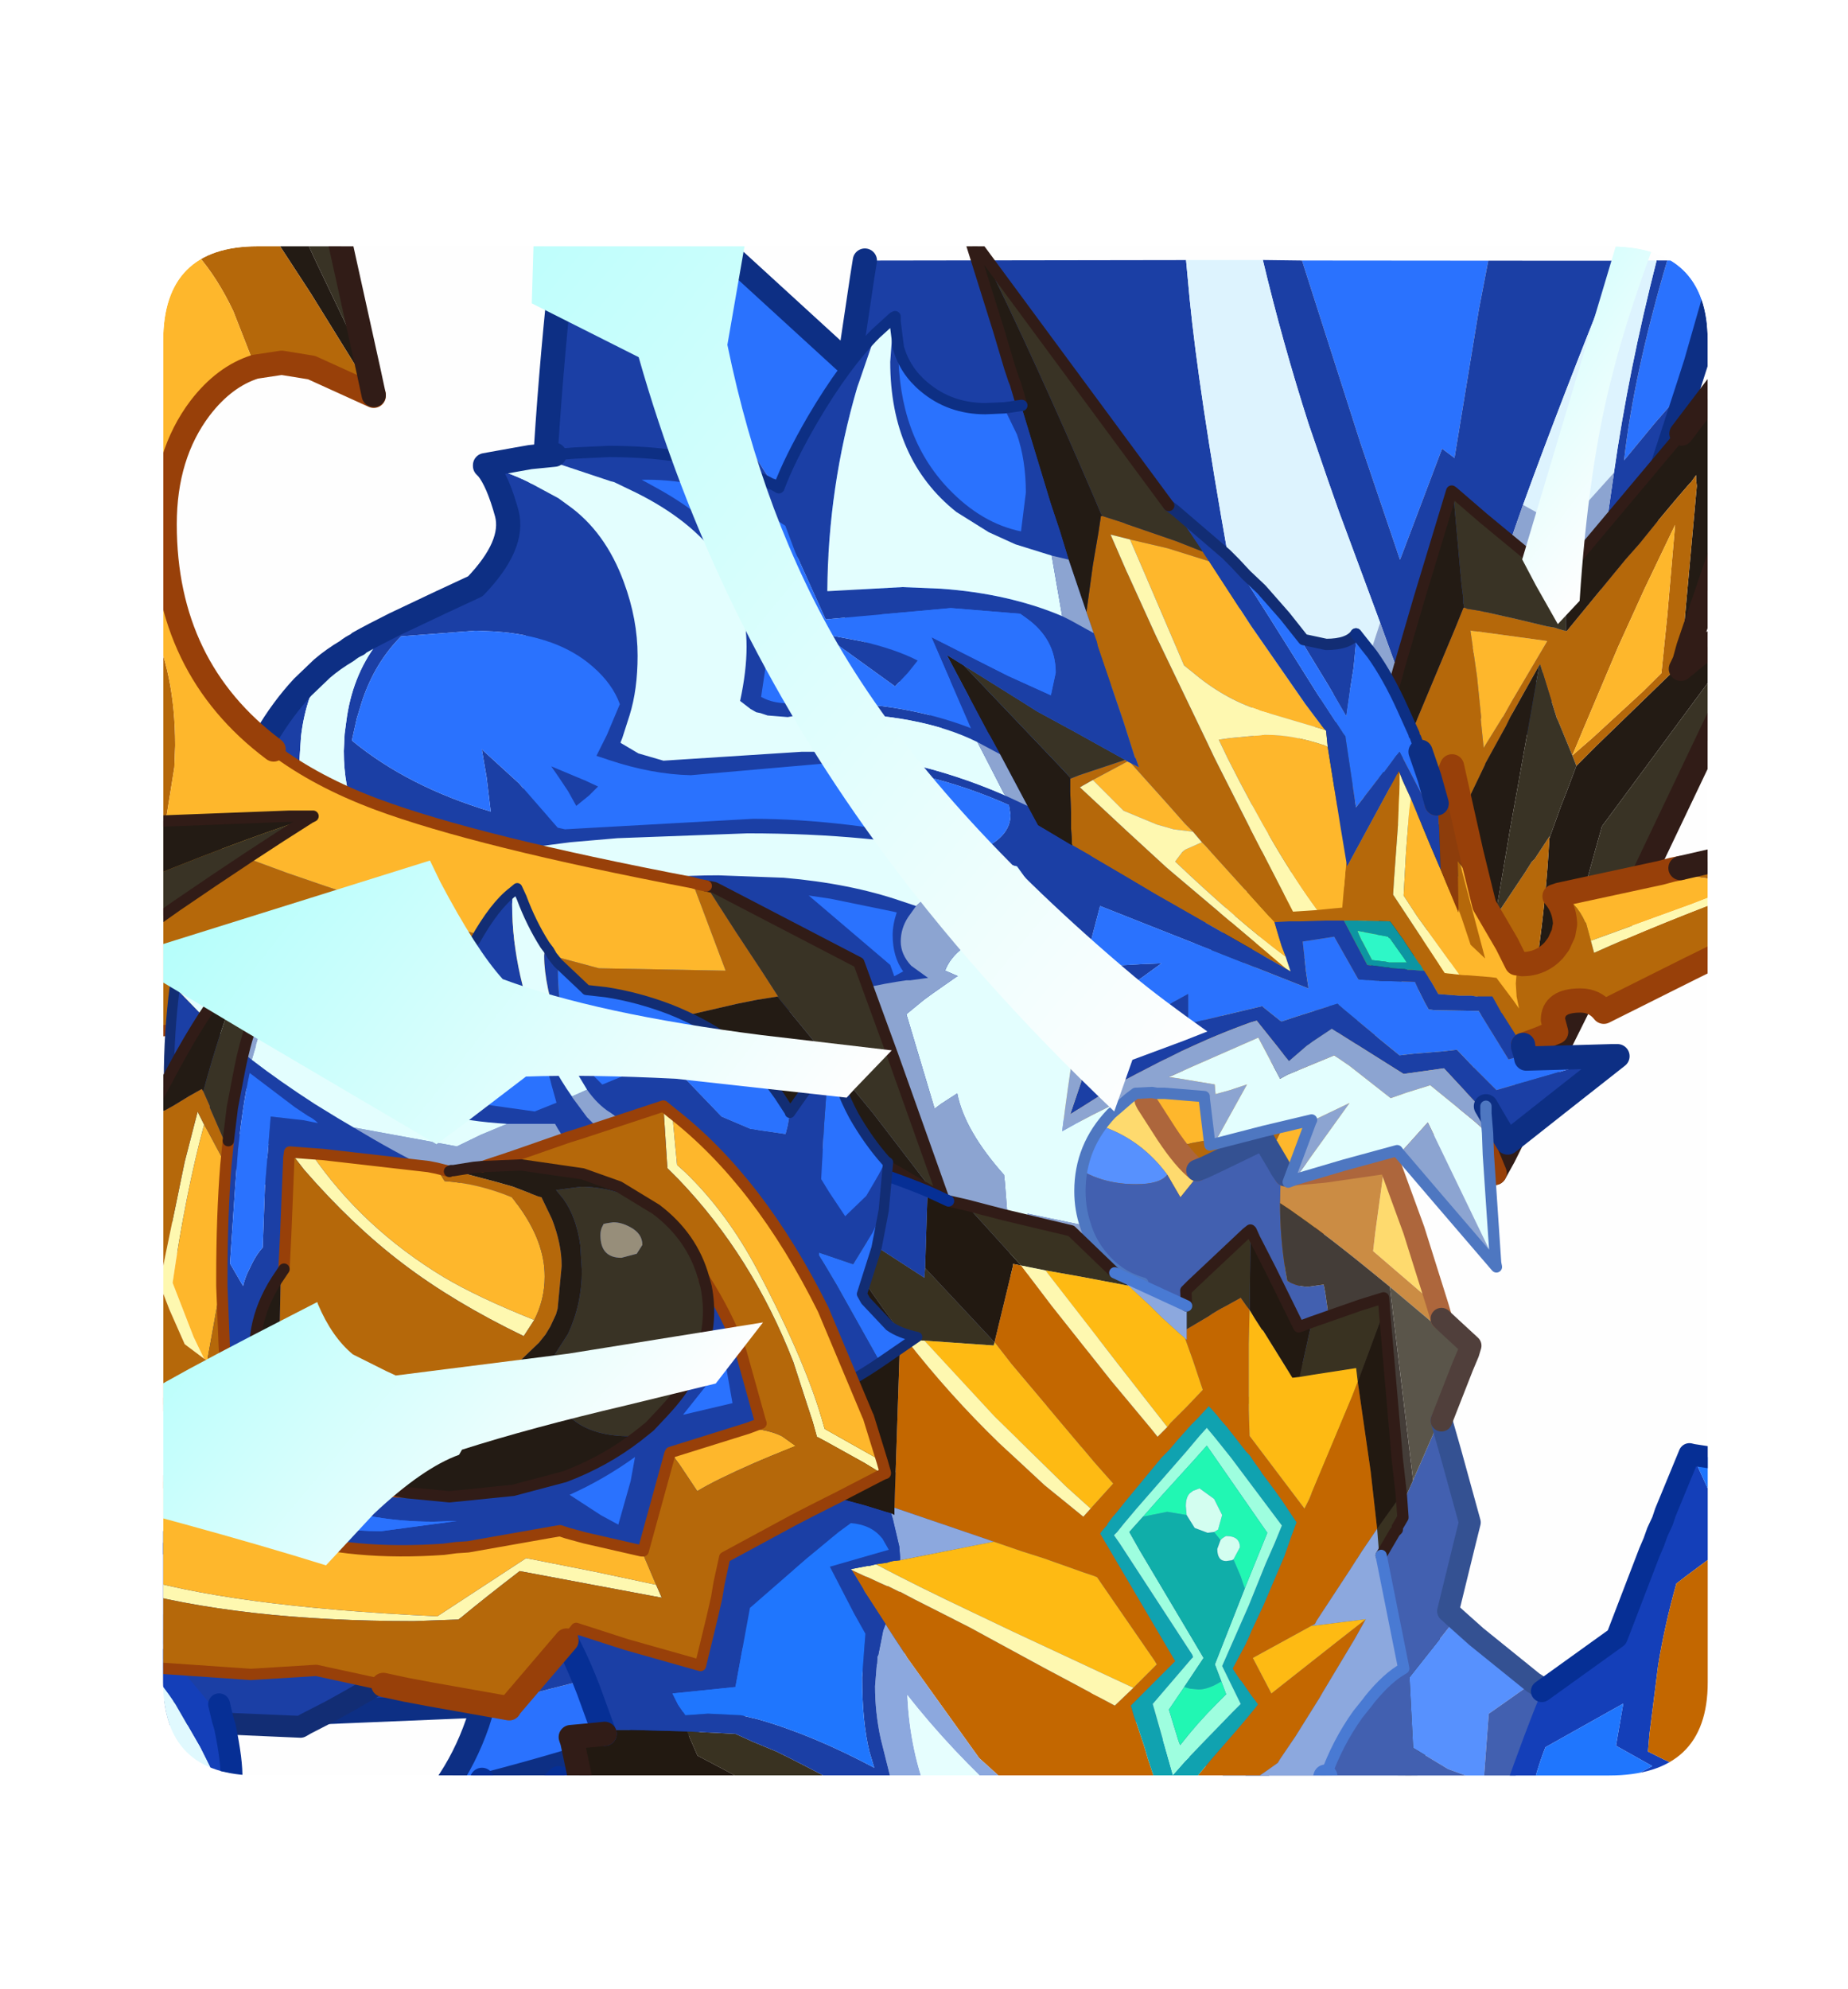 <?xml version="1.0" encoding="UTF-8" standalone="no"?>
<svg xmlns:ffdec="https://www.free-decompiler.com/flash" xmlns:xlink="http://www.w3.org/1999/xlink" ffdec:objectType="frame" height="69.45px" width="64.55px" xmlns="http://www.w3.org/2000/svg">
  <g transform="matrix(1.0, 0.0, 0.0, 1.0, 5.7, 8.6)">
    <clipPath id="clipPath0" transform="matrix(1.0, 0.0, 0.0, 1.0, 0.0, 0.0)">
      <path d="M50.5 0.0 Q53.95 0.0 53.95 3.3 L53.95 50.15 Q53.95 53.4 50.5 53.4 L3.3 53.4 Q0.0 53.4 0.0 50.15 L0.0 3.3 Q0.0 0.0 3.3 0.0 L50.5 0.0" fill="#000000" fill-rule="evenodd" stroke="none"/>
    </clipPath>
    <g clip-path="url(#clipPath0)">
      <use ffdec:characterId="17" height="136.7" transform="matrix(0.508, 0.0, 0.0, 0.508, -5.718, -8.624)" width="127.1" xlink:href="#sprite0"/>
    </g>
    <use ffdec:characterId="18" height="53.4" transform="matrix(1.0, 0.0, 0.0, 1.0, 0.0, 0.0)" width="53.95" xlink:href="#shape10"/>
  </g>
  <defs>
    <g id="sprite0" transform="matrix(1.0, 0.0, 0.0, 1.0, -86.55, -88.9)">
      <use ffdec:characterId="2" height="2.75" transform="matrix(1.0, 0.0, 0.0, 1.0, 127.2, 172.05)" width="3.15" xlink:href="#shape1"/>
      <filter id="filter0">
        <feColorMatrix in="SourceGraphic" result="filterResult0" type="matrix" values="0.858 0.138 0.004 0.0 0.133 0.063 0.916 0.021 0.0 0.133 0.076 0.118 0.806 0.0 0.133 0.0 0.0 0.0 1.0 0.0"/>
      </filter>
      <use ffdec:characterId="4" filter="url(#filter0)" height="109.4" transform="matrix(1.096, 0.174, -0.174, 1.096, 107.665, 88.91)" width="96.7" xlink:href="#sprite1"/>
      <use ffdec:characterId="5" height="63.15" transform="matrix(1.0, 0.0, 0.0, 1.0, 143.4, 155.3)" width="50.05" xlink:href="#shape3"/>
      <filter id="filter1">
        <feColorMatrix in="SourceGraphic" result="filterResult1" type="matrix" values="1.148 -0.095 -0.013 0.0 -0.01 -0.048 1.101 -0.013 0.0 -0.01 -0.048 -0.095 1.183 0.0 -0.01 0.0 0.0 0.0 1.0 0.0"/>
      </filter>
      <use ffdec:characterId="7" filter="url(#filter1)" height="77.9" transform="matrix(1.11, 0.0, 0.0, 1.11, 100.512, 104.662)" width="96.45" xlink:href="#sprite2"/>
      <filter id="filter2">
        <feColorMatrix in="SourceGraphic" result="filterResult2" type="matrix" values="1.363 -0.223 -0.03 0.0 -0.027 -0.113 1.253 -0.03 0.0 -0.027 -0.113 -0.223 1.446 0.0 -0.027 0.0 0.0 0.0 1.0 0.0"/>
      </filter>
      <use ffdec:characterId="9" filter="url(#filter2)" height="61.75" transform="matrix(1.11, 0.0, 0.0, 1.11, 96.465, 103.171)" width="49.9" xlink:href="#sprite3"/>
      <filter id="filter3">
        <feColorMatrix in="SourceGraphic" result="filterResult3" type="matrix" values="1.145 -0.128 -0.017 0.0 0.0 -0.065 1.082 -0.017 0.0 0.0 -0.065 -0.128 1.193 0.0 0.0 0.0 0.0 0.0 1.0 0.0"/>
      </filter>
      <use ffdec:characterId="11" filter="url(#filter3)" height="46.85" transform="matrix(1.11, 0.0, 0.0, 1.11, 117.006, 166.562)" width="59.9" xlink:href="#sprite4"/>
      <use ffdec:characterId="12" height="69.8" transform="matrix(1.0, 0.0, 0.0, 1.0, 91.75, 149.65)" width="116.7" xlink:href="#shape7"/>
      <filter id="filter4">
        <feColorMatrix in="SourceGraphic" result="filterResult4" type="matrix" values="1.249 -0.219 -0.03 0.0 0.0 -0.111 1.141 -0.03 0.0 0.0 -0.111 -0.219 1.33 0.0 0.0 0.0 0.0 0.0 1.0 0.0"/>
      </filter>
      <use ffdec:characterId="14" filter="url(#filter4)" height="56.35" transform="matrix(1.11, 0.0, 0.0, 1.11, 94.569, 144.662)" width="48.0" xlink:href="#sprite5"/>
      <filter id="filter5">
        <feColorMatrix in="SourceGraphic" result="filterResult5" type="matrix" values="0 0 0 0 0.0,0 0 0 0 0.6,0 0 0 0 1.0,0 0 0 1 0"/>
        <feConvolveMatrix divisor="25.0" in="filterResult5" kernelMatrix="1 1 1 1 1 1 1 1 1 1 1 1 1 1 1 1 1 1 1 1 1 1 1 1 1" order="5 5" result="filterResult6"/>
        <feConvolveMatrix divisor="25.0" in="filterResult6" kernelMatrix="1 1 1 1 1 1 1 1 1 1 1 1 1 1 1 1 1 1 1 1 1 1 1 1 1" order="5 5" result="filterResult7"/>
        <feConvolveMatrix divisor="25.0" in="filterResult7" kernelMatrix="1 1 1 1 1 1 1 1 1 1 1 1 1 1 1 1 1 1 1 1 1 1 1 1 1" order="5 5" result="filterResult8"/>
        <feComposite in="SourceGraphic" in2="filterResult8" operator="over" result="filterResult9"/>
      </filter>
      <use ffdec:characterId="16" filter="url(#filter5)" height="93.4" style="mix-blend-mode: overlay" transform="matrix(1.0, 0.0, 0.0, 1.0, 86.55, 103.15)" width="114.75" xlink:href="#sprite6"/>
    </g>
    <g id="shape1" transform="matrix(1.0, 0.0, 0.0, 1.0, -127.2, -172.05)">
      <path d="M127.45 172.55 L127.25 173.25 Q127.25 173.9 127.8 174.35 128.3 174.75 128.9 174.75 130.3 174.75 130.3 173.7 130.3 172.9 129.55 172.45 128.95 172.1 128.4 172.1 127.65 172.1 127.45 172.55 Z" fill="none" stroke="#311c17" stroke-linecap="round" stroke-linejoin="round" stroke-width="0.1"/>
    </g>
    <g id="sprite1" transform="matrix(1.0, 0.0, 0.0, 1.0, -74.3, -94.3)">
      <use ffdec:characterId="3" height="109.4" transform="matrix(1.0, 0.0, 0.0, 1.0, 74.3, 94.3)" width="96.7" xlink:href="#shape2"/>
    </g>
    <g id="shape2" transform="matrix(1.0, 0.0, 0.0, 1.0, -74.3, -94.3)">
      <path d="M163.65 96.5 L162.85 103.05 162.65 104.35 160.9 107.15 159.4 109.7 Q159.15 104.35 160.1 97.05 L163.65 96.5 M116.4 194.95 Q107.65 199.75 99.8 202.95 L100.15 202.3 Q101.1 200.35 101.5 198.1 L101.65 197.1 Q106.75 194.65 113.0 192.3 L118.35 190.5 Q118.3 191.6 117.35 193.45 L116.45 194.8 116.4 194.95 M79.85 196.85 L85.05 191.85 90.2 186.5 91.1 185.55 92.25 185.25 99.6 183.25 102.95 182.15 Q99.7 185.1 94.9 188.45 91.05 191.15 81.75 195.95 L79.85 196.85 M87.0 184.4 L86.85 184.35 91.25 176.85 94.85 170.2 93.95 170.0 102.9 167.7 105.65 167.0 116.55 164.15 Q114.5 166.75 110.8 170.55 106.7 174.7 102.0 178.45 L101.05 178.9 Q93.25 182.5 87.0 184.4 M83.55 163.3 L89.8 157.4 97.25 150.2 Q104.95 153.25 115.25 153.7 L116.2 153.7 116.25 153.75 122.5 153.7 Q116.85 156.35 109.85 158.8 93.75 164.5 83.55 163.3 M100.85 106.45 L103.05 106.1 110.7 111.15 Q118.45 120.45 130.75 128.85 L131.6 129.45 132.25 129.85 138.35 133.75 138.3 135.3 137.75 138.65 128.45 134.4 125.9 133.05 Q116.1 127.7 108.05 119.9 103.0 115.05 100.9 106.75 L100.85 106.45 M137.75 100.6 L149.15 98.8 149.05 101.9 149.0 111.2 148.15 110.75 146.7 117.75 146.65 117.95 143.1 111.2 137.75 100.6" fill="#2a72ff" fill-rule="evenodd" stroke="none"/>
      <path d="M162.65 104.35 L161.7 110.35 160.7 117.2 160.6 117.45 159.35 119.75 158.95 113.95 158.9 110.55 Q158.8 104.15 159.45 97.15 L160.1 97.05 Q159.15 104.35 159.4 109.7 L160.9 107.15 162.65 104.35 M155.15 127.65 L153.6 130.5 152.25 133.05 147.1 123.9 146.05 122.0 142.45 115.6 141.45 113.75 139.75 110.55 Q137.35 105.8 135.35 100.95 L137.75 100.6 143.1 111.2 146.65 117.95 146.7 117.75 148.15 110.75 149.0 111.2 149.05 101.9 149.15 98.8 157.05 97.55 Q154.95 106.65 153.65 113.4 L151.95 122.75 154.85 127.15 155.15 127.65 M140.35 157.55 Q140.8 164.95 142.25 171.55 143.0 174.85 143.85 177.35 134.05 184.5 124.2 190.45 L117.3 194.45 116.4 194.95 116.45 194.8 117.35 193.45 Q118.3 191.6 118.35 190.5 L113.0 192.3 Q106.75 194.65 101.65 197.1 L101.65 196.95 101.2 197.05 89.3 199.45 82.9 200.4 82.2 200.55 84.7 198.3 Q88.7 194.95 93.7 191.95 L97.75 189.6 100.5 188.1 Q105.55 185.45 108.8 184.45 L108.85 184.45 Q110.95 183.75 115.4 182.7 L115.5 182.7 114.5 179.7 114.1 178.0 113.7 176.0 113.3 173.55 113.25 173.65 110.65 177.15 107.55 180.45 107.35 180.65 Q103.55 184.2 98.3 187.6 L97.95 187.8 Q96.45 188.75 95.0 189.65 86.0 195.2 76.8 199.65 L79.85 196.85 81.75 195.95 Q91.05 191.15 94.9 188.45 99.7 185.1 102.95 182.15 L99.6 183.25 92.25 185.25 91.1 185.55 91.35 185.3 90.2 185.1 87.0 184.4 Q93.25 182.5 101.05 178.9 L102.0 178.45 Q106.7 174.7 110.8 170.55 114.5 166.75 116.55 164.15 L105.65 167.0 102.9 167.7 93.95 170.0 89.15 168.5 83.9 166.65 84.15 166.7 92.65 166.35 Q97.2 165.8 102.75 164.0 L106.7 162.6 107.6 162.2 108.5 161.85 109.3 161.55 110.9 161.2 111.65 161.05 112.3 160.9 114.9 160.3 119.7 160.05 121.65 160.3 Q124.35 160.75 126.4 161.6 L128.45 162.7 134.05 160.2 Q138.3 158.35 140.35 157.55 M83.5 163.3 L83.55 163.3 Q93.75 164.5 109.85 158.8 116.85 156.35 122.5 153.7 L116.25 153.75 116.2 153.7 115.25 153.7 Q104.95 153.25 97.25 150.2 L97.65 149.7 Q96.15 142.35 94.75 131.95 93.0 119.05 92.5 107.75 L96.0 107.2 Q98.85 113.05 102.5 118.6 111.7 132.55 123.05 140.65 L124.1 141.3 124.6 141.6 Q129.0 144.55 133.8 146.6 L134.15 146.75 134.75 147.0 135.3 147.25 134.9 147.6 135.0 149.5 134.65 151.3 130.4 152.95 130.15 153.1 122.0 155.95 121.0 156.2 113.9 158.35 113.4 158.45 113.2 158.55 112.25 158.8 108.55 160.0 95.85 163.6 Q88.2 165.65 85.25 164.4 84.25 163.95 83.5 163.3 M98.45 106.8 L100.85 106.45 100.9 106.75 Q103.0 115.05 108.05 119.9 116.1 127.7 125.9 133.05 L128.45 134.4 137.75 138.65 138.3 135.3 138.35 133.75 132.25 129.85 131.6 129.45 130.75 128.85 Q118.45 120.45 110.7 111.15 L111.05 111.35 111.0 106.0 111.0 104.85 130.65 101.7 131.25 104.05 Q132.7 109.6 136.15 119.55 L136.2 119.75 136.35 120.15 136.8 121.15 137.4 122.65 Q139.3 128.05 139.95 133.75 L140.0 134.75 140.2 136.8 140.4 139.75 140.4 140.15 138.35 141.85 138.05 142.8 137.1 142.6 136.3 142.45 133.1 141.4 Q130.75 140.4 127.05 137.9 L126.5 137.5 125.5 136.75 118.55 131.4 Q107.9 122.75 104.4 117.5 100.7 111.95 98.45 106.8" fill="#1b3fa6" fill-rule="evenodd" stroke="none"/>
      <path d="M82.2 200.55 L75.05 201.25 76.8 199.65 Q86.0 195.2 95.0 189.65 96.45 188.75 97.95 187.8 L98.3 187.6 Q103.55 184.2 107.35 180.65 L107.55 180.45 107.5 180.6 Q107.3 182.25 107.95 183.45 L108.8 184.45 Q105.55 185.45 100.5 188.1 L97.75 189.6 93.7 191.95 Q88.7 194.95 84.7 198.3 L82.2 200.55 M83.9 166.65 L83.8 166.6 81.0 165.6 83.5 163.3 Q84.25 163.95 85.25 164.4 88.2 165.65 95.85 163.6 L108.55 160.0 112.25 158.8 113.2 158.55 113.4 158.45 113.9 158.35 121.0 156.2 122.0 155.95 121.45 156.9 119.7 160.05 114.9 160.3 112.3 160.9 111.65 161.05 110.9 161.2 109.3 161.55 108.5 161.85 107.6 162.2 106.7 162.6 102.75 164.0 Q97.2 165.8 92.65 166.35 L84.15 166.7 83.9 166.65 M96.0 107.2 L98.45 106.8 Q100.7 111.95 104.4 117.5 107.9 122.75 118.55 131.4 L125.5 136.75 126.5 137.5 127.05 137.9 Q130.75 140.4 133.1 141.4 L136.3 142.45 137.1 142.6 138.05 142.8 136.95 145.45 135.3 147.25 134.75 147.0 134.15 146.75 133.8 146.6 Q129.0 144.55 124.6 141.6 L124.1 141.3 123.05 140.65 Q111.7 132.55 102.5 118.6 98.85 113.05 96.0 107.2 M130.65 101.7 L135.35 100.95 Q137.35 105.8 139.75 110.55 L141.45 113.75 142.45 115.6 146.05 122.0 Q145.6 124.7 145.5 126.05 L142.5 127.5 140.05 128.65 139.95 133.75 Q139.3 128.05 137.4 122.65 L136.8 121.15 136.35 120.15 136.2 119.75 136.15 119.55 Q132.7 109.6 131.25 104.05 L130.65 101.7 M157.05 97.55 L159.45 97.15 Q158.8 104.15 158.9 110.55 L156.4 114.4 153.65 113.4 Q154.95 106.65 157.05 97.55" fill="#def4ff" fill-rule="evenodd" stroke="none"/>
      <path d="M159.35 119.75 L155.15 127.65 154.85 127.15 151.95 122.75 153.65 113.4 156.4 114.4 158.9 110.55 158.95 113.95 159.35 119.75 M152.25 133.05 L148.6 139.8 147.1 142.75 146.3 144.2 143.05 150.25 142.95 150.4 140.2 155.6 140.35 157.55 Q138.3 158.35 134.05 160.2 L128.45 162.7 126.4 161.6 Q124.35 160.75 121.65 160.3 L119.7 160.05 121.45 156.9 122.0 155.95 130.15 153.1 130.4 152.95 134.65 151.3 135.0 149.5 134.9 147.6 135.3 147.25 136.95 145.45 138.05 142.8 138.35 141.85 140.4 140.15 140.4 139.75 140.2 136.8 140.0 134.75 139.95 133.75 140.05 128.65 142.5 127.5 145.5 126.05 Q145.6 124.7 146.05 122.0 L147.1 123.9 152.25 133.05 M107.55 180.45 L110.65 177.15 113.25 173.65 113.3 173.55 113.7 176.0 114.1 178.0 114.5 179.7 115.5 182.7 115.4 182.7 Q110.95 183.75 108.85 184.45 L108.8 184.45 107.95 183.45 Q107.3 182.25 107.5 180.6 L107.55 180.45" fill="#8da5d2" fill-rule="evenodd" stroke="none"/>
      <path d="M163.65 96.5 L162.85 103.05 162.65 104.35 161.7 110.35 160.7 117.2 160.6 117.45 159.35 119.75 155.15 127.65 153.6 130.5 152.25 133.05 148.6 139.8 147.1 142.75 146.3 144.2 143.05 150.25 142.95 150.4 140.2 155.6 140.35 157.55 Q140.8 164.95 142.25 171.55 143.0 174.85 143.85 177.35 134.05 184.5 124.2 190.45 L117.3 194.45 116.4 194.95 Q107.65 199.75 99.8 202.95 L100.15 202.3 Q101.1 200.35 101.5 198.1 L101.65 197.1 101.65 196.95 101.2 197.05 89.3 199.45 82.9 200.4 82.2 200.55 75.05 201.25 76.8 199.65 79.85 196.85 85.05 191.85 90.2 186.5 91.1 185.55 91.35 185.3 90.2 185.1 87.0 184.4 86.85 184.35 91.25 176.85 94.85 170.2 93.95 170.0 89.15 168.5 83.9 166.65 83.8 166.6 81.0 165.6 83.5 163.3 83.55 163.3 89.8 157.4 97.25 150.2 97.65 149.7 Q96.15 142.35 94.75 131.95 93.0 119.05 92.5 107.75 M103.05 106.1 L110.7 111.15 111.05 111.35 111.0 106.0 111.0 104.85" fill="none" stroke="#0d2f85" stroke-linecap="round" stroke-linejoin="round" stroke-width="1.5"/>
      <path d="M162.65 107.5 L169.1 95.45 169.3 95.05 167.0 109.75 165.15 120.5 165.05 121.4 164.9 121.9 169.1 117.15 170.05 116.0 163.6 128.45 161.6 132.3 161.05 137.05 159.6 147.85 158.8 153.45 158.4 154.55 158.75 149.15 Q159.25 140.7 158.5 133.55 L158.9 131.45 159.1 130.55 159.45 128.85 160.5 127.4 163.8 123.0 164.85 121.6 164.8 121.0 164.1 110.55 164.0 110.2 163.95 109.9 163.7 110.4 163.65 110.45 163.0 111.5 162.1 113.0 161.15 114.65 160.45 115.75 157.55 120.7 157.5 120.7 157.35 119.8 157.2 119.35 156.7 117.4 162.65 107.5 M147.3 127.5 L147.65 124.5 148.2 120.15 149.15 113.25 149.25 113.3 150.65 118.85 150.9 119.7 150.95 120.0 151.05 120.25 151.0 120.3 150.7 121.6 149.25 127.55 148.6 131.1 148.5 131.1 148.05 129.8 147.3 127.5 M143.85 133.1 L143.75 133.15 143.7 133.7 143.6 134.65 142.95 138.75 142.85 139.35 141.2 143.8 139.55 147.3 137.35 151.45 137.25 151.7 132.8 155.05 132.1 155.55 Q127.1 159.3 123.4 162.65 L123.3 159.4 130.25 154.0 136.2 148.95 Q137.3 147.65 138.7 144.85 L140.7 140.7 141.65 135.8 142.55 129.9 143.85 133.1 M151.05 186.1 L155.9 186.5 156.6 186.55 157.25 186.65 157.6 192.2 155.45 192.0 155.2 192.0 152.95 187.2 151.05 186.1 M152.6 133.75 L152.65 133.7 152.85 133.0 153.85 129.65 153.85 129.6 154.75 127.1 154.95 126.45 156.2 123.05 156.15 126.2 156.05 131.3 156.0 133.65 156.0 134.0 155.95 138.9 155.75 139.5 154.5 136.4 154.25 135.95 153.95 135.5 153.85 135.35 153.8 135.35 153.25 134.55 153.1 134.35 152.65 133.9 152.6 133.75 M152.8 137.85 L152.7 138.2 151.25 142.4 Q150.7 144.2 150.45 145.75 L150.4 145.6 Q150.0 144.45 149.35 143.85 L149.1 143.7 148.9 143.85 147.5 145.45 147.15 145.95 146.95 146.2 Q144.8 148.9 143.35 151.8 L142.65 153.5 142.9 153.8 143.75 153.75 143.8 153.7 143.5 154.7 143.25 155.5 Q142.8 157.2 142.7 158.55 L140.65 159.5 Q140.85 157.55 141.5 155.55 L141.7 154.9 142.5 152.8 142.6 152.55 143.25 151.25 Q144.6 148.45 146.7 145.85 L146.9 145.55 147.35 145.0 147.95 144.3 148.7 143.5 148.8 143.4 148.85 142.25 148.85 138.95 148.9 135.0 148.95 134.35 148.95 134.2 149.05 134.1 149.3 134.3 150.75 135.6 151.7 136.65 151.9 136.85 152.65 137.65 152.8 137.85" fill="#231b14" fill-rule="evenodd" stroke="none"/>
      <path d="M157.5 120.7 L157.55 120.7 160.45 115.75 161.15 114.65 162.1 113.0 163.0 111.5 163.65 110.45 163.7 110.4 163.95 109.9 164.0 110.2 164.1 110.55 164.8 121.0 164.85 121.6 163.8 123.0 160.5 127.4 159.45 128.85 159.1 128.25 160.15 127.0 162.8 123.65 163.75 122.35 163.55 118.75 163.15 113.15 161.9 117.35 160.85 121.15 159.5 126.6 159.1 128.25 157.85 126.2 157.8 126.15 156.25 123.0 156.2 123.05 154.95 126.45 154.75 127.1 153.85 129.6 153.85 129.65 152.85 133.0 152.65 133.7 152.6 133.75 152.1 133.75 151.1 133.8 149.45 134.1 149.4 134.05 149.05 134.1 148.95 134.2 148.95 134.35 148.9 135.0 148.85 138.95 148.85 142.25 148.8 143.4 148.7 143.5 147.95 144.3 147.35 145.0 146.9 145.55 146.7 145.85 Q144.6 148.45 143.25 151.25 L142.6 152.55 142.5 152.8 141.7 154.9 141.5 155.55 Q140.85 157.55 140.65 159.5 L142.7 158.55 Q142.8 157.2 143.25 155.5 L143.5 154.7 143.8 153.7 144.95 151.0 Q146.3 148.25 148.0 146.95 L148.4 146.65 148.5 146.6 Q149.65 145.8 150.45 145.85 L150.45 145.75 Q150.7 144.2 151.25 142.4 L152.7 138.2 152.8 137.85 153.05 137.35 153.75 135.7 153.85 135.35 153.95 135.5 154.25 135.95 154.5 136.4 155.75 139.5 155.95 138.9 157.35 135.85 157.65 135.15 157.8 134.95 158.5 133.4 158.5 133.55 Q159.25 140.7 158.75 149.15 L158.4 154.55 157.15 152.5 156.35 151.9 155.45 151.7 156.0 148.95 Q156.75 144.05 154.45 142.5 L153.85 142.15 153.2 141.95 153.1 142.1 151.45 145.05 150.75 146.85 150.6 146.85 149.0 147.7 147.7 149.0 Q146.7 150.1 145.9 151.7 144.8 154.0 144.45 156.0 146.85 157.35 146.65 160.9 146.45 163.85 144.55 167.65 L142.45 171.2 145.1 174.85 Q148.6 179.25 152.5 183.1 L156.3 184.85 157.25 180.45 157.35 180.65 157.6 180.8 157.5 183.2 157.4 185.35 157.3 186.65 157.25 186.65 156.6 186.55 155.9 186.5 151.05 186.1 145.8 183.4 Q139.6 180.8 136.45 179.8 L134.1 179.2 131.9 178.75 129.2 178.25 124.55 177.65 Q123.95 175.35 123.55 167.0 L123.4 162.65 Q127.1 159.3 132.1 155.55 L132.8 155.05 137.25 151.7 137.35 151.45 139.55 147.3 141.2 143.8 142.85 139.35 142.95 138.75 143.6 134.65 143.7 133.7 143.75 133.15 143.85 133.1 144.05 133.0 144.55 132.8 148.0 131.3 148.5 131.1 148.6 131.1 149.25 127.55 150.7 121.6 151.0 120.3 151.05 120.25 151.25 120.3 152.0 120.3 154.35 120.45 156.3 120.6 156.75 120.6 157.05 120.65 157.5 120.7 M151.7 121.6 L151.65 121.6 152.5 124.35 153.15 126.8 153.15 126.95 153.6 128.65 154.5 126.5 154.85 125.55 156.45 121.5 156.25 121.5 151.7 121.6 M144.35 134.2 L144.35 134.35 144.3 134.75 146.15 137.95 146.8 139.25 147.35 140.4 148.05 141.9 148.15 139.55 148.4 133.55 151.25 133.15 150.15 132.55 149.8 132.3 148.7 131.7 144.35 134.2 M144.85 143.2 L142.2 143.4 141.4 145.1 138.2 151.65 134.6 154.85 134.0 155.4 135.1 155.65 138.75 155.95 141.3 155.05 142.75 151.55 Q143.95 149.05 145.7 146.55 L146.4 145.45 147.1 144.55 146.05 143.75 145.7 143.5 144.85 143.2" fill="#b6680a" fill-rule="evenodd" stroke="none"/>
      <path d="M156.7 117.4 L157.2 119.35 157.35 119.8 157.5 120.7 157.05 120.65 156.75 120.6 156.3 120.6 154.35 120.45 152.0 120.3 151.25 120.3 151.05 120.25 150.95 120.0 150.9 119.7 150.65 118.85 149.25 113.3 151.35 114.6 154.4 116.4 156.65 117.6 156.7 117.4 M159.45 128.85 L159.1 130.55 158.9 131.45 158.5 133.55 158.5 133.4 157.8 134.95 157.65 135.15 157.35 135.85 155.95 138.9 156.0 134.0 156.0 133.65 156.05 131.3 156.15 126.2 156.2 123.05 156.25 123.0 157.8 126.15 157.85 126.2 159.1 128.25 159.45 128.85 M158.8 153.45 L159.6 147.85 161.05 137.05 161.6 132.3 163.6 128.45 170.05 116.0 Q170.15 115.85 170.25 115.85 L164.5 135.3 158.8 153.45 M148.5 131.1 L148.0 131.3 144.55 132.8 144.05 133.0 143.85 133.1 142.55 129.9 142.55 129.6 145.75 128.3 147.25 127.65 147.3 127.5 148.05 129.8 148.5 131.1 M157.25 186.65 L157.3 186.65 157.4 185.35 157.5 183.2 157.6 180.8 157.8 181.0 157.9 181.15 160.55 186.2 159.45 190.8 159.1 192.5 157.6 192.2 157.25 186.65 M149.05 134.1 L149.4 134.05 149.45 134.1 151.1 133.8 152.1 133.75 152.6 133.75 152.65 133.9 153.1 134.35 153.25 134.55 153.8 135.35 153.85 135.35 153.75 135.7 153.05 137.35 152.8 137.85 152.65 137.65 151.9 136.85 151.7 136.65 150.75 135.6 149.3 134.3 149.05 134.1 M150.45 145.75 L150.45 145.85 Q149.65 145.8 148.5 146.6 L148.4 146.65 148.0 146.95 Q146.3 148.25 144.95 151.0 L143.8 153.7 143.75 153.75 142.9 153.8 142.65 153.5 143.35 151.8 Q144.8 148.9 146.95 146.2 L147.15 145.95 147.5 145.45 148.9 143.85 149.1 143.7 149.35 143.85 Q150.0 144.45 150.4 145.6 L150.45 145.75" fill="#393325" fill-rule="evenodd" stroke="none"/>
      <path d="M159.1 128.25 L159.5 126.6 160.85 121.15 161.9 117.35 163.15 113.15 163.55 118.75 163.75 122.35 162.8 123.65 160.15 127.0 159.1 128.25 M151.7 121.6 L156.25 121.5 156.45 121.5 154.85 125.55 154.5 126.5 153.6 128.65 153.15 126.95 153.15 126.8 152.5 124.35 151.65 121.6 151.7 121.6 M157.25 180.45 L156.3 184.85 152.5 183.1 Q148.6 179.25 145.1 174.85 L142.45 171.2 144.55 167.65 Q146.45 163.85 146.65 160.9 146.85 157.35 144.45 156.0 144.8 154.0 145.9 151.7 146.7 150.1 147.7 149.0 L149.0 147.7 150.6 146.85 150.75 146.85 151.45 145.05 153.1 142.1 153.2 141.95 153.85 142.15 154.45 142.5 Q156.75 144.05 156.0 148.95 L155.45 151.7 Q154.3 151.75 152.85 152.85 L151.2 154.5 Q150.1 155.8 149.2 157.6 144.75 166.6 149.4 172.9 151.6 175.9 157.25 180.45 M144.35 134.2 L148.7 131.7 149.8 132.3 150.15 132.55 151.25 133.15 148.4 133.55 148.15 139.55 148.05 141.9 147.35 140.4 146.8 139.25 146.15 137.95 144.3 134.75 144.35 134.35 144.35 134.2 M144.85 143.2 L145.7 143.5 146.05 143.75 147.1 144.55 146.4 145.45 145.7 146.55 Q143.95 149.05 142.75 151.55 L141.3 155.05 138.75 155.95 135.1 155.65 134.0 155.4 134.6 154.85 138.2 151.65 141.4 145.1 142.2 143.4 144.85 143.2" fill="#ffb82c" fill-rule="evenodd" stroke="none"/>
      <path d="M170.05 116.0 L169.1 117.15 164.9 121.9 165.05 121.4 165.15 120.5 167.0 109.75 169.3 95.05 169.1 95.45 162.65 107.5 M158.4 154.55 L158.8 153.45 164.5 135.3 170.25 115.85 Q170.15 115.85 170.05 116.0" fill="none" stroke="#311c17" stroke-linecap="round" stroke-linejoin="round" stroke-width="1.5"/>
      <path d="M162.65 107.5 L156.7 117.4 156.65 117.6 154.4 116.4 151.35 114.6 149.25 113.3 149.15 113.25 148.2 120.15 147.65 124.5 147.3 127.5 147.25 127.65 145.75 128.3 142.55 129.6 142.55 129.9 141.65 135.8 140.7 140.7 138.7 144.85 Q137.3 147.65 136.2 148.95 L130.25 154.0 123.3 159.4 123.4 162.65 M159.1 192.5 L159.45 190.8 160.55 186.2 157.9 181.15 157.8 181.0 157.6 180.8 M151.05 186.1 L152.95 187.2 155.2 192.0" fill="none" stroke="#311c17" stroke-linecap="round" stroke-linejoin="round" stroke-width="0.7"/>
      <path d="M155.45 151.7 L156.35 151.9 157.15 152.5 158.4 154.55 M151.2 154.5 L152.85 152.85 Q154.3 151.75 155.45 151.7" fill="none" stroke="#994009" stroke-linecap="round" stroke-linejoin="round" stroke-width="1.5"/>
      <path d="M123.4 162.65 L123.55 167.0 Q123.95 175.35 124.55 177.65 L129.2 178.25 131.9 178.75 134.1 179.2 136.45 179.8 Q139.6 180.8 145.8 183.4 L151.05 186.1 M157.6 180.8 L157.35 180.65 157.25 180.45 Q151.6 175.9 149.4 172.9 144.75 166.6 149.2 157.6 150.1 155.8 151.2 154.5" fill="none" stroke="#994009" stroke-linecap="round" stroke-linejoin="round" stroke-width="0.7"/>
    </g>
    <g id="shape3" transform="matrix(1.0, 0.0, 0.0, 1.0, -143.4, -155.3)">
      <path d="M166.05 161.2 L165.35 164.6 165.45 164.8 166.8 166.9 Q168.0 168.7 168.9 169.4 L169.4 169.2 167.75 171.25 166.85 169.7 Q165.15 167.4 162.6 166.45 L163.6 164.85 166.05 161.2 M181.8 168.9 L182.1 168.85 183.8 173.5 185.45 178.75 184.9 178.3 181.0 174.95 181.15 173.65 181.8 168.9 M160.25 156.7 L160.65 156.05 161.5 162.4 161.4 162.8 161.15 163.7 160.55 165.95 159.35 165.8 159.55 163.05 159.9 159.45 160.25 156.7" fill="#ffdb6e" fill-rule="evenodd" stroke="none"/>
      <path d="M174.65 169.3 L174.95 169.75 177.65 169.5 181.8 168.9 181.15 173.65 181.0 174.95 184.9 178.3 185.45 178.75 185.7 179.6 186.4 180.25 187.7 181.45 187.55 181.95 182.15 177.4 180.8 176.3 Q177.0 173.2 174.6 171.65 L174.65 169.3 M155.3 163.25 L160.25 156.7 159.9 159.45 159.55 163.05 159.35 165.8 158.9 165.8 158.2 165.75 156.0 165.95 155.3 163.25 M161.5 162.4 L161.55 162.8 166.1 160.85 166.05 161.2 163.6 164.85 162.6 166.45 160.55 165.95 161.15 163.7 161.4 162.8 161.5 162.4" fill="#cc8d44" fill-rule="evenodd" stroke="none"/>
      <path d="M186.7 200.2 L188.1 201.45 192.0 204.6 189.95 206.05 188.95 206.75 188.6 211.45 186.15 210.55 183.75 209.1 183.5 204.25 186.7 200.2 M162.6 166.45 Q165.15 167.4 166.85 169.7 166.35 170.35 164.7 170.35 162.5 170.35 160.85 169.35 L159.9 168.65 159.15 167.65 Q158.85 166.95 158.85 166.15 L158.9 165.8 159.35 165.8 160.55 165.95 162.6 166.45" fill="#5792ff" fill-rule="evenodd" stroke="none"/>
      <path d="M169.4 169.2 L170.35 168.75 173.45 167.25 174.45 168.95 174.65 169.3 174.6 171.65 Q174.6 173.95 174.95 176.15 L175.1 177.0 Q175.8 177.4 176.55 177.4 L177.6 177.25 177.7 177.75 178.05 180.2 178.05 181.05 176.6 182.25 Q174.75 183.75 172.2 185.1 L176.25 190.9 180.75 197.3 183.15 192.05 183.75 190.7 187.15 182.9 185.7 186.6 186.3 188.7 187.65 193.6 187.3 195.0 186.15 199.7 186.7 200.2 183.5 204.25 183.75 209.1 186.15 210.55 188.6 211.45 188.95 206.75 189.95 206.05 192.0 204.6 192.7 205.05 191.85 207.8 190.85 210.85 188.4 218.0 188.05 217.7 186.65 216.55 186.6 216.7 180.7 212.25 175.9 212.75 175.6 212.75 175.1 212.45 Q171.6 210.75 167.9 208.55 L161.9 204.55 154.9 204.85 154.75 204.85 Q151.95 198.05 148.95 188.55 L148.5 187.0 144.15 172.95 149.9 165.7 154.4 160.35 154.9 162.4 155.2 163.4 155.3 163.25 156.0 165.95 158.2 165.75 158.9 165.8 158.85 166.15 Q158.85 166.95 159.15 167.65 L159.9 168.65 160.85 169.35 Q162.5 170.35 164.7 170.35 166.35 170.35 166.85 169.7 L167.75 171.25 169.4 169.2" fill="#4260b1" fill-rule="evenodd" stroke="none"/>
      <path d="M174.6 171.65 Q177.0 173.2 180.8 176.3 L182.15 177.4 183.75 190.7 183.15 192.05 180.75 197.3 176.25 190.9 172.2 185.1 Q174.75 183.75 176.6 182.25 L178.05 181.05 178.05 180.2 177.7 177.75 177.6 177.25 176.55 177.4 Q175.8 177.4 175.1 177.0 L174.95 176.15 Q174.6 173.95 174.6 171.65" fill="#443d38" fill-rule="evenodd" stroke="none"/>
      <path d="M187.55 181.95 L187.15 182.9 183.75 190.7 182.15 177.4 187.55 181.95" fill="#5a554a" fill-rule="evenodd" stroke="none"/>
      <path d="M166.05 161.2 L165.35 164.6 165.45 164.8 166.8 166.9 Q168.0 168.7 168.9 169.4 M174.95 169.75 L177.65 169.5 181.8 168.9 182.1 168.85 183.8 173.5 185.45 178.75 185.7 179.6 M155.2 163.4 L155.3 163.25 160.25 156.7 160.65 156.05 161.5 162.4 161.55 162.8 166.1 160.85 166.05 161.2" fill="none" stroke="#ae663c" stroke-linecap="round" stroke-linejoin="round" stroke-width="1.5"/>
      <path d="M168.9 169.4 L169.4 169.2 170.35 168.75 173.45 167.25 174.45 168.95 174.65 169.3 174.95 169.75 M185.7 186.6 L186.3 188.7 187.65 193.6 187.3 195.0 186.15 199.7 186.7 200.2 188.1 201.45 192.0 204.6 192.7 205.05 M188.05 217.7 L186.6 216.7 180.7 212.25 175.9 212.75 175.6 212.75 175.1 212.45 Q171.6 210.75 167.9 208.55 L161.9 204.55 154.9 204.85 154.75 204.85 Q151.95 198.05 148.95 188.55 L148.5 187.0 144.15 172.95 149.9 165.7 154.4 160.35 154.9 162.4 155.2 163.4" fill="none" stroke="#345193" stroke-linecap="round" stroke-linejoin="round" stroke-width="1.5"/>
      <path d="M185.7 179.6 L186.4 180.25 187.7 181.45 187.55 181.95 187.15 182.9 185.7 186.6" fill="none" stroke="#503f3b" stroke-linecap="round" stroke-linejoin="round" stroke-width="1.5"/>
    </g>
    <g id="sprite2" transform="matrix(1.0, 0.0, 0.0, 1.0, 0.35, 0.35)">
      <use ffdec:characterId="6" height="77.9" transform="matrix(1.0, 0.0, 0.0, 1.0, -0.35, -0.35)" width="96.45" xlink:href="#shape4"/>
    </g>
    <g id="shape4" transform="matrix(1.0, 0.0, 0.0, 1.0, 0.35, 0.35)">
      <path d="M89.95 39.55 L90.7 39.35 95.35 39.8 95.35 40.25 95.2 40.2 92.55 39.85 89.95 39.55 M95.35 40.65 L95.35 43.75 94.9 43.95 91.85 45.45 86.45 48.15 Q85.9 47.45 85.0 47.45 83.3 47.45 83.3 48.65 L83.5 49.4 82.4 49.85 81.45 50.2 81.45 50.3 80.15 48.25 80.1 48.2 80.05 48.1 79.55 47.2 78.55 47.2 78.25 47.15 77.5 47.15 76.2 47.05 75.8 46.35 75.35 45.65 75.3 45.6 75.1 45.25 75.0 45.15 74.1 43.8 74.05 43.7 73.75 43.3 73.65 43.15 73.25 42.6 73.2 42.55 71.05 42.5 70.85 42.5 70.35 42.5 70.15 42.5 69.25 42.5 69.2 42.5 67.65 42.55 67.5 42.55 66.95 42.55 66.05 42.6 65.55 42.05 61.75 37.85 61.55 37.65 61.0 37.0 60.5 36.5 59.35 35.2 57.15 32.75 57.65 33.0 57.45 32.45 57.4 32.4 56.7 30.2 55.1 25.5 55.05 25.25 54.85 24.7 54.4 23.4 54.8 20.5 54.9 19.9 55.15 18.45 55.3 17.45 55.4 17.45 56.65 17.85 56.9 17.95 59.95 19.0 61.6 19.65 62.0 20.25 59.45 19.45 57.1 18.9 56.9 18.85 55.9 18.6 56.9 20.9 56.95 21.0 58.7 24.85 61.85 31.4 62.3 32.35 62.55 32.85 64.6 36.9 67.2 41.95 68.7 41.85 69.7 41.75 70.25 41.7 70.5 38.85 70.55 39.15 73.75 33.25 73.8 33.35 73.8 34.25 73.7 36.6 73.45 40.05 73.4 40.9 76.6 45.75 77.5 45.85 79.4 46.0 79.8 46.05 80.55 47.05 80.85 47.45 81.2 47.95 81.05 47.2 81.0 46.4 81.1 45.15 81.4 45.2 Q82.55 45.2 83.35 44.35 L83.5 44.15 83.65 43.95 83.95 43.3 84.05 42.75 84.05 42.65 Q84.0 41.7 83.4 41.0 L83.7 40.9 Q84.75 41.35 85.3 42.6 L85.35 42.65 85.65 43.75 85.85 44.5 Q89.85 42.7 95.35 40.65 M56.8 32.55 L56.95 32.65 54.8 33.8 54.0 34.25 56.9 36.95 59.35 39.2 59.7 39.5 66.8 45.5 58.65 40.85 57.05 39.9 54.75 38.55 54.6 38.45 53.55 37.85 53.5 37.75 53.5 37.45 53.45 36.8 53.45 35.8 53.4 34.55 53.4 34.0 53.4 33.7 53.45 33.7 53.95 33.5 54.4 33.35 56.8 32.55 M77.45 41.8 L77.4 38.8 77.55 39.0 79.1 44.85 78.2 44.0 77.65 42.35 77.45 41.8" fill="#b6680a" fill-rule="evenodd" stroke="none"/>
      <path d="M78.85 40.75 L79.05 41.55 80.45 43.95 81.05 45.15 81.1 45.15 81.0 46.4 81.05 47.2 81.2 47.95 80.85 47.45 80.55 47.05 79.8 46.05 79.4 46.0 77.5 45.85 74.9 42.25 74.05 40.95 74.2 38.25 74.4 35.65 74.5 34.95 75.75 37.95 76.35 39.35 77.45 42.0 77.45 41.8 77.65 42.35 78.2 44.0 79.1 44.85 77.55 39.0 78.1 39.75 78.85 40.75 M83.7 40.9 L89.95 39.55 92.55 39.85 95.2 40.2 91.85 41.5 85.65 43.75 85.35 42.65 85.3 42.6 Q84.75 41.35 83.7 40.9 M57.15 32.75 L59.35 35.2 60.5 36.5 61.0 37.0 59.8 36.85 58.75 36.55 56.7 35.7 54.8 33.8 56.95 32.65 57.15 32.75 M61.55 37.65 L61.75 37.85 65.55 42.05 66.05 42.6 66.3 43.45 66.5 44.1 66.75 44.75 Q63.8 42.55 59.9 38.85 L60.35 38.25 Q60.5 38.1 60.65 38.05 L61.55 37.65 M62.0 20.25 L64.6 24.25 67.9 29.0 68.95 30.4 69.2 30.7 65.15 29.5 65.05 29.45 Q62.9 28.75 60.95 27.1 L60.45 26.7 58.05 21.1 57.1 18.9 59.45 19.45 62.0 20.25 M69.35 31.75 L70.15 36.75 70.5 38.85 70.25 41.7 69.7 41.75 68.7 41.85 Q66.15 38.4 63.15 32.45 L62.6 31.3 63.3 31.2 65.4 31.0 65.6 31.0 Q67.2 31.0 69.15 31.65 L69.35 31.75" fill="#ffb82c" fill-rule="evenodd" stroke="none"/>
      <path d="M95.35 40.25 L95.35 40.65 Q89.85 42.7 85.85 44.5 L85.65 43.75 91.85 41.5 95.2 40.2 95.35 40.25 M61.0 37.0 L61.55 37.65 60.65 38.05 Q60.5 38.1 60.35 38.25 L59.9 38.85 Q63.8 42.55 66.75 44.75 L67.05 45.65 66.8 45.5 59.7 39.5 59.35 39.2 56.9 36.95 54.0 34.25 54.8 33.8 56.7 35.7 58.75 36.55 59.8 36.85 61.0 37.0 M57.1 18.9 L58.05 21.1 60.45 26.7 60.95 27.1 Q62.9 28.75 65.05 29.45 L65.15 29.5 69.2 30.7 69.25 30.75 69.35 31.75 69.15 31.65 Q67.2 31.0 65.6 31.0 L65.4 31.0 63.3 31.2 62.6 31.3 63.15 32.45 Q66.15 38.4 68.7 41.85 L67.2 41.95 64.6 36.9 62.55 32.85 62.3 32.35 61.85 31.4 58.7 24.85 56.95 21.0 56.9 20.9 55.9 18.6 56.9 18.85 57.1 18.9 M73.8 33.35 L74.0 33.85 74.5 34.95 74.4 35.65 74.2 38.25 74.05 40.95 74.9 42.25 77.5 45.85 76.6 45.75 73.4 40.9 73.45 40.05 73.7 36.6 73.8 34.25 73.8 33.35" fill="#fff9b1" fill-rule="evenodd" stroke="none"/>
      <path d="M50.35 10.6 L50.4 10.6 50.0 9.25 49.9 9.0 49.7 8.25 48.95 5.9 47.1 0.0 47.95 1.15 Q51.25 7.85 54.9 16.35 L55.3 17.3 55.4 17.45 55.3 17.45 55.15 18.45 54.9 19.9 54.8 20.5 54.4 23.4 53.3 20.15 52.75 18.35 52.2 16.7 50.35 10.6 M46.8 26.7 L52.75 32.95 53.4 33.65 53.4 33.7 53.4 34.0 53.4 34.55 53.45 35.8 53.45 36.8 53.5 37.45 53.5 37.75 53.5 37.85 51.4 36.6 51.1 36.05 50.75 35.4 49.05 32.2 48.45 31.1 48.3 30.85 45.75 26.05 46.8 26.7" fill="#231b14" fill-rule="evenodd" stroke="none"/>
      <path d="M90.7 39.35 L91.2 39.25 95.35 38.3 95.35 39.8 90.7 39.35 M47.95 1.15 L59.5 16.8 59.9 17.1 61.55 19.55 61.6 19.65 59.95 19.0 56.9 17.95 56.65 17.85 55.4 17.45 55.3 17.3 54.9 16.35 Q51.25 7.85 47.95 1.15 M46.8 26.7 L50.4 28.95 51.35 29.55 53.65 30.8 56.8 32.55 54.4 33.35 53.95 33.5 53.45 33.7 53.4 33.7 53.4 33.65 52.75 32.95 46.8 26.7 M53.5 37.75 L53.55 37.85 53.5 37.85 53.5 37.75" fill="#393325" fill-rule="evenodd" stroke="none"/>
      <path d="M81.45 50.3 L81.6 50.8 80.55 51.1 78.7 48.1 75.95 48.05 75.6 48.0 75.35 47.55 75.0 46.85 74.75 46.3 73.1 46.25 72.85 46.25 72.75 46.25 71.25 46.15 69.75 43.5 68.15 43.75 67.8 43.8 67.9 44.7 68.0 45.65 68.15 46.65 68.15 46.7 57.9 42.65 55.25 41.6 54.25 45.4 57.8 45.2 59.05 45.15 57.95 45.95 56.55 46.95 55.9 47.45 56.2 49.5 57.35 48.85 58.35 48.35 60.7 47.05 60.7 48.9 65.3 47.8 65.4 47.9 66.4 48.7 66.5 48.75 67.4 48.45 69.95 47.65 70.35 48.0 72.4 49.7 72.45 49.75 73.8 50.85 74.65 50.75 76.5 50.6 77.35 50.5 78.45 51.65 79.8 53.0 83.45 51.95 86.95 50.9 87.3 50.9 83.55 53.85 80.7 56.1 79.85 55.2 79.15 54.0 79.15 54.45 76.55 51.65 74.05 52.0 69.6 49.2 68.4 50.0 68.2 50.15 68.05 50.25 66.95 51.2 64.95 48.7 64.6 48.8 Q62.5 49.55 60.15 50.65 L58.85 51.3 57.5 52.0 56.65 52.45 53.4 54.5 54.8 50.35 55.65 47.7 55.6 47.7 52.4 47.35 52.75 46.8 53.55 45.45 54.0 44.65 51.4 41.0 50.75 40.05 50.1 39.15 47.1 38.4 Q41.05 37.1 33.4 37.1 L25.35 37.4 22.45 37.65 22.05 37.7 Q17.1 38.3 12.35 39.6 L11.3 38.85 Q8.4 36.45 8.4 32.0 L8.45 30.95 8.55 30.2 Q8.9 27.4 10.45 25.35 L10.65 25.1 11.55 24.15 14.4 22.8 16.55 21.8 Q19.0 19.25 18.5 17.3 17.95 15.3 17.3 14.5 L17.15 14.35 Q18.5 14.7 19.75 15.3 L21.7 16.35 22.25 16.75 Q24.6 18.4 25.75 21.55 26.6 23.85 26.6 26.1 26.6 28.2 26.1 29.8 L25.65 31.2 25.55 31.45 25.55 31.5 26.65 32.15 28.2 32.6 36.75 32.05 37.55 32.05 Q43.45 32.2 49.25 34.7 L49.35 34.75 50.75 35.4 51.1 36.05 51.4 36.6 53.5 37.85 53.55 37.85 54.6 38.45 54.75 38.55 57.05 39.9 58.65 40.85 66.8 45.5 67.05 45.65 66.75 44.75 66.5 44.1 66.3 43.45 66.05 42.6 66.95 42.55 67.5 42.55 67.65 42.55 69.2 42.5 69.25 42.5 70.15 42.5 70.35 42.5 71.8 45.25 72.25 45.3 72.65 45.35 72.95 45.4 73.1 45.4 73.3 45.45 74.05 45.5 74.1 45.5 74.3 45.55 74.35 45.55 74.5 45.55 75.1 45.6 75.3 45.6 75.35 45.65 75.8 46.35 76.2 47.05 77.5 47.15 78.25 47.15 78.55 47.2 79.55 47.2 80.05 48.1 80.1 48.2 80.15 48.25 81.45 50.3 M7.15 57.3 L7.1 57.0 Q4.95 55.75 3.35 53.75 L1.75 51.35 Q6.15 47.1 12.55 44.05 L12.7 44.0 Q15.55 42.65 18.5 41.75 24.85 39.7 31.6 39.7 L35.65 39.85 Q39.75 40.2 42.95 41.3 L43.85 41.6 43.35 42.3 Q42.9 43.0 42.9 43.8 42.9 44.6 43.55 45.3 L44.45 45.95 44.6 46.05 43.5 46.2 43.25 46.2 42.6 46.3 Q37.0 47.2 30.7 50.65 25.5 53.45 22.85 56.15 15.45 57.85 11.7 57.85 L7.15 57.3 M0.0 44.15 L0.0 43.5 Q0.0 41.15 0.15 40.3 L0.65 37.75 2.0 34.2 2.95 32.35 3.1 32.1 3.6 31.1 Q4.6 29.4 5.85 28.05 L7.05 26.9 Q6.6 27.75 6.3 28.65 5.9 29.8 5.75 31.1 L5.65 32.6 Q5.65 37.55 8.45 40.75 L7.0 41.25 Q3.05 42.65 0.0 44.15 M19.95 13.8 L21.45 13.65 22.7 13.55 24.8 13.45 Q29.3 13.45 32.8 14.6 33.95 14.95 34.85 15.45 L35.0 15.5 35.35 15.7 Q36.0 13.95 37.45 11.45 39.45 8.05 41.35 6.15 L40.2 9.5 Q38.4 15.65 38.35 22.1 L38.45 22.1 43.0 21.85 45.4 21.95 Q49.6 22.25 52.9 23.65 L53.4 23.9 54.85 24.7 55.05 25.25 55.1 25.5 56.7 30.2 57.4 32.4 57.45 32.45 57.65 33.0 57.15 32.75 56.95 32.65 56.8 32.55 53.65 30.8 51.35 29.55 50.4 28.95 46.8 26.7 45.75 26.05 48.3 30.85 48.45 31.1 49.05 32.2 47.65 31.45 Q44.05 29.65 38.05 29.65 L37.9 29.65 37.3 29.65 35.9 29.9 34.65 29.8 34.2 29.65 33.95 29.6 33.6 29.4 32.95 28.9 Q33.35 27.05 33.35 25.55 33.35 19.4 26.5 16.0 L25.15 15.35 24.95 15.3 21.5 14.15 19.95 13.8 M42.45 5.15 L42.55 5.1 42.55 5.4 42.75 7.0 42.75 7.15 Q42.75 12.5 45.85 15.75 47.9 17.9 50.35 18.4 L50.65 16.0 Q50.65 14.0 50.1 12.4 L49.3 10.75 49.7 10.7 50.35 10.6 52.2 16.7 52.75 18.35 53.3 20.15 52.25 19.9 50.0 19.2 48.35 18.45 46.35 17.2 Q42.25 13.95 42.25 7.9 L42.45 5.15 M59.9 17.1 L63.05 19.8 63.6 20.35 63.7 20.5 64.0 21.0 65.75 23.75 68.7 28.45 70.3 30.9 70.45 31.1 70.45 31.15 71.1 35.5 72.8 33.3 72.85 33.3 73.55 32.35 73.8 32.05 75.65 35.6 75.65 33.65 76.1 35.25 76.15 35.1 76.25 36.75 76.35 39.35 75.75 37.95 74.5 34.95 74.0 33.85 73.8 33.35 73.75 33.25 70.55 39.15 70.5 38.85 70.15 36.75 69.35 31.75 69.25 30.75 69.2 30.7 68.95 30.4 67.9 29.0 64.6 24.25 62.0 20.25 61.6 19.65 61.55 19.55 59.9 17.1 M66.7 23.65 L67.85 25.1 69.25 25.4 Q70.65 25.4 71.1 24.75 L71.15 24.8 70.95 26.85 70.75 28.1 70.5 29.85 69.4 27.95 67.45 24.75 66.7 23.65 M50.3 23.5 L46.0 23.15 38.25 23.85 36.35 19.65 35.75 18.05 33.8 16.8 Q30.7 15.2 27.15 15.2 L26.85 15.2 27.85 15.75 Q34.7 19.55 34.7 25.65 L34.25 28.65 34.35 28.7 Q35.0 29.05 36.0 29.05 L36.85 29.05 37.25 29.05 38.15 29.0 Q43.05 29.0 47.15 30.55 L47.25 30.6 44.8 24.95 49.55 27.35 52.2 28.55 52.5 27.15 Q52.5 25.05 50.65 23.75 L50.3 23.5 M43.35 27.15 L42.55 28.0 38.05 24.75 40.45 25.2 Q42.6 25.7 43.95 26.4 L43.35 27.15 M49.7 35.95 L49.6 35.35 49.15 35.15 Q43.65 32.8 37.9 32.8 L29.9 33.5 Q27.5 33.45 24.8 32.55 L24.05 32.3 24.7 31.0 25.5 29.1 Q25.05 27.85 23.85 26.8 21.65 24.85 17.75 24.6 L16.55 24.55 11.95 24.9 Q10.35 26.5 9.55 28.85 L9.2 30.0 8.9 31.35 Q12.35 34.2 17.5 35.75 L17.25 33.65 16.95 31.9 19.25 34.0 21.65 36.75 22.1 36.85 33.75 36.2 Q39.3 36.2 46.35 37.7 L48.0 38.05 Q49.7 37.25 49.7 35.95 M42.65 42.0 L42.45 41.95 38.55 41.15 37.2 40.95 42.25 45.25 42.5 45.95 43.05 45.65 Q42.4 44.75 42.4 43.4 42.4 42.75 42.65 42.0 M21.7 33.6 L21.25 32.95 23.4 33.85 24.15 34.2 23.6 34.75 22.8 35.4 22.3 34.5 21.7 33.6" fill="#1b3fa6" fill-rule="evenodd" stroke="none"/>
      <path d="M81.6 50.8 L81.65 51.05 86.95 50.9 83.45 51.95 79.8 53.0 78.45 51.65 77.35 50.5 76.5 50.6 74.65 50.75 73.8 50.85 72.45 49.75 72.4 49.7 70.35 48.0 69.95 47.65 67.4 48.45 66.5 48.75 66.4 48.7 65.4 47.9 65.3 47.8 60.7 48.9 60.7 47.05 58.35 48.35 57.35 48.85 56.2 49.5 55.9 47.45 56.55 46.95 57.95 45.95 59.05 45.15 57.8 45.2 54.25 45.4 55.25 41.6 57.9 42.65 68.15 46.7 68.15 46.65 68.0 45.65 67.9 44.7 67.8 43.8 68.15 43.75 69.75 43.5 71.25 46.15 72.75 46.25 72.85 46.25 73.1 46.25 74.75 46.3 75.0 46.85 75.35 47.55 75.6 48.0 75.95 48.05 78.7 48.1 80.55 51.1 81.6 50.8 M42.75 7.0 Q43.15 8.45 44.35 9.45 45.95 10.8 48.15 10.8 L49.3 10.75 50.1 12.4 Q50.65 14.0 50.65 16.0 L50.35 18.4 Q47.9 17.9 45.85 15.75 42.75 12.5 42.75 7.15 L42.75 7.0 M63.6 20.35 L64.3 21.1 65.2 21.95 65.25 22.0 66.7 23.65 67.45 24.75 69.4 27.95 70.5 29.85 70.75 28.1 70.95 26.85 71.15 24.8 72.1 26.0 Q73.1 27.4 74.0 29.4 L74.45 30.4 74.7 30.95 74.7 31.0 74.8 31.2 75.1 32.05 75.65 33.65 75.65 35.6 73.8 32.05 73.55 32.35 72.85 33.3 72.8 33.3 71.1 35.5 70.45 31.15 70.45 31.1 70.3 30.9 68.7 28.45 65.75 23.75 64.0 21.0 63.7 20.5 63.6 20.35 M50.3 23.5 L50.65 23.75 Q52.5 25.05 52.5 27.15 L52.2 28.55 49.55 27.35 44.8 24.95 47.25 30.6 47.15 30.55 Q43.05 29.0 38.15 29.0 L37.25 29.05 36.85 29.05 36.0 29.05 Q35.0 29.05 34.35 28.7 L34.25 28.65 34.7 25.65 Q34.7 19.55 27.85 15.75 L26.85 15.2 27.15 15.2 Q30.7 15.2 33.8 16.8 L35.75 18.05 36.35 19.65 38.25 23.85 46.0 23.15 50.3 23.5 M43.35 27.15 L43.95 26.4 Q42.6 25.7 40.45 25.2 L38.05 24.75 42.55 28.0 43.35 27.15 M49.7 35.95 Q49.7 37.25 48.0 38.05 L46.35 37.7 Q39.3 36.2 33.75 36.2 L22.1 36.85 21.65 36.75 19.25 34.0 16.95 31.9 17.25 33.65 17.5 35.75 Q12.35 34.2 8.9 31.35 L9.2 30.0 9.55 28.85 Q10.35 26.5 11.95 24.9 L16.55 24.55 17.75 24.6 Q21.65 24.85 23.85 26.8 25.05 27.85 25.5 29.1 L24.7 31.0 24.05 32.3 24.8 32.55 Q27.5 33.45 29.9 33.5 L37.9 32.8 Q43.65 32.8 49.15 35.15 L49.6 35.35 49.7 35.95 M42.65 42.0 Q42.4 42.75 42.4 43.4 42.4 44.75 43.05 45.65 L42.5 45.95 42.25 45.25 37.2 40.95 38.55 41.15 42.45 41.95 42.65 42.0 M21.7 33.6 L22.3 34.5 22.8 35.4 23.6 34.75 24.15 34.2 23.4 33.85 21.25 32.95 21.7 33.6" fill="#2a72ff" fill-rule="evenodd" stroke="none"/>
      <path d="M79.25 55.65 L79.3 57.0 79.75 63.7 75.55 55.0 73.8 56.95 73.65 56.75 70.35 57.65 67.3 58.55 68.4 57.0 70.7 53.8 68.3 54.95 68.35 54.85 65.4 55.55 62.3 56.35 64.35 52.65 63.3 53.0 62.4 53.25 62.35 52.65 59.95 52.25 59.9 52.25 59.5 52.2 60.95 51.55 65.05 49.75 66.4 52.3 66.85 52.05 69.75 50.85 70.7 51.5 73.25 53.5 74.25 53.15 75.7 52.7 77.85 54.45 78.4 54.9 79.25 55.65 M57.45 53.2 L57.05 53.5 55.95 54.45 Q54.0 56.5 54.0 59.25 54.0 60.4 54.35 61.4 L50.75 60.65 50.75 65.0 50.5 65.0 49.85 64.7 49.55 64.45 49.65 62.5 49.35 58.7 49.3 58.25 Q46.85 55.5 46.4 53.2 L45.4 53.85 45.0 54.15 43.25 48.3 44.35 47.4 44.9 47.0 45.4 46.65 46.4 45.95 46.45 45.95 45.65 45.6 Q45.95 44.8 46.75 44.2 47.1 43.9 47.6 43.7 L48.75 44.6 49.05 44.6 Q50.0 44.6 51.3 45.5 L52.05 46.1 50.85 48.65 54.0 48.85 Q53.65 49.65 52.9 55.55 54.55 54.6 57.0 53.45 L57.45 53.2 M1.75 51.35 Q0.1 48.2 0.0 44.15 3.05 42.65 7.0 41.25 L8.45 40.75 Q5.65 37.55 5.65 32.6 L5.75 31.1 Q5.9 29.8 6.3 28.65 6.6 27.75 7.05 26.9 7.75 26.3 8.6 25.8 8.9 25.55 9.25 25.4 L9.35 25.3 Q10.15 24.85 11.55 24.15 L10.65 25.1 10.45 25.35 Q8.9 27.4 8.55 30.2 L8.45 30.95 8.4 32.0 Q8.4 36.45 11.3 38.85 L12.35 39.6 Q17.1 38.3 22.05 37.7 L22.45 37.65 25.35 37.4 33.4 37.1 Q41.05 37.1 47.1 38.4 L50.1 39.15 50.75 40.05 48.5 39.65 Q46.35 39.65 44.65 40.9 L43.85 41.6 42.95 41.3 Q39.75 40.2 35.65 39.85 L31.6 39.7 Q24.85 39.7 18.5 41.75 15.55 42.65 12.7 44.0 L12.55 44.05 Q6.15 47.1 1.75 51.35 M17.15 14.35 L17.15 14.3 19.1 13.95 19.95 13.8 21.5 14.15 24.95 15.3 25.15 15.35 26.5 16.0 Q33.35 19.4 33.35 25.55 33.35 27.05 32.95 28.9 L33.6 29.4 33.95 29.6 34.2 29.65 34.65 29.8 35.9 29.9 37.3 29.65 37.9 29.65 38.05 29.65 Q44.05 29.65 47.65 31.45 L48.35 32.8 49.35 34.75 49.25 34.7 Q43.45 32.2 37.55 32.05 L36.75 32.05 28.2 32.6 26.65 32.15 25.55 31.5 25.55 31.45 25.65 31.2 26.1 29.8 Q26.6 28.2 26.6 26.1 26.6 23.85 25.75 21.55 24.6 18.4 22.25 16.75 L21.7 16.35 19.75 15.3 Q18.5 14.7 17.15 14.35 M41.35 6.15 L42.45 5.15 42.25 7.9 Q42.25 13.95 46.35 17.2 L48.35 18.45 50.0 19.2 52.25 19.9 52.9 23.65 Q49.6 22.25 45.4 21.95 L43.0 21.85 38.45 22.1 38.35 22.1 Q38.4 15.65 40.2 9.5 L41.35 6.15" fill="#e4ffff" fill-rule="evenodd" stroke="none"/>
      <path d="M79.15 54.45 L79.25 55.65 78.4 54.9 77.85 54.45 75.7 52.7 74.25 53.15 73.25 53.5 70.7 51.5 69.75 50.85 66.85 52.05 66.4 52.3 65.05 49.75 60.95 51.55 59.5 52.2 59.9 52.25 59.95 52.25 62.35 52.65 62.4 53.25 63.3 53.0 64.35 52.65 62.3 56.35 62.05 56.4 61.7 53.5 61.7 53.4 59.25 53.2 58.75 53.2 58.45 53.15 57.45 53.2 57.0 53.45 Q54.55 54.6 52.9 55.55 53.65 49.65 54.0 48.85 L50.85 48.65 52.05 46.1 51.3 45.5 Q50.0 44.6 49.05 44.6 L48.75 44.6 47.6 43.7 Q47.1 43.9 46.75 44.2 45.95 44.8 45.65 45.6 L46.45 45.95 46.4 45.95 45.4 46.65 44.9 47.0 44.35 47.4 43.25 48.3 45.0 54.15 45.4 53.85 46.4 53.2 Q46.85 55.5 49.3 58.25 L49.35 58.7 49.65 62.5 49.55 64.45 49.85 64.7 50.5 65.0 50.75 65.0 50.75 60.65 54.35 61.4 Q54.6 62.25 55.15 63.0 56.25 64.5 57.9 64.95 L53.75 70.8 Q51.05 74.3 48.35 77.2 L47.2 77.2 Q40.9 77.2 34.3 75.9 25.7 74.15 18.4 70.45 13.45 67.9 9.85 62.55 7.8 59.55 7.15 57.3 L11.7 57.85 Q15.45 57.85 22.85 56.15 25.5 53.45 30.7 50.65 37.0 47.2 42.6 46.3 L43.25 46.2 43.5 46.2 44.6 46.05 44.45 45.95 43.55 45.3 Q42.9 44.6 42.9 43.8 42.9 43.0 43.35 42.3 L43.85 41.6 44.65 40.9 Q46.35 39.65 48.5 39.65 L50.75 40.05 51.4 41.0 54.0 44.65 53.55 45.45 52.75 46.8 52.4 47.35 55.6 47.7 55.65 47.7 54.8 50.35 53.4 54.5 56.65 52.45 57.5 52.0 58.85 51.3 60.15 50.65 Q62.5 49.55 64.6 48.8 L64.95 48.7 66.95 51.2 68.05 50.25 68.2 50.15 68.4 50.0 69.6 49.2 74.05 52.0 76.55 51.65 79.15 54.45 M79.75 63.7 L79.8 63.95 76.15 59.7 73.8 56.95 75.55 55.0 79.75 63.7 M67.3 58.55 L66.9 58.7 68.3 54.95 70.7 53.8 68.4 57.0 67.3 58.55 M54.4 23.4 L54.85 24.7 53.4 23.9 52.9 23.65 52.25 19.9 53.3 20.15 54.4 23.4 M50.75 35.4 L49.35 34.75 48.35 32.8 47.65 31.45 49.05 32.2 50.75 35.4" fill="#8da5d2" fill-rule="evenodd" stroke="none"/>
      <path d="M76.15 35.1 L77.05 32.95 78.25 38.3 78.85 40.75 78.1 39.75 77.55 39.0 77.4 38.8 77.45 41.8 77.45 42.0 76.35 39.35 76.25 36.75 76.15 35.1" fill="#8e3d0b" fill-rule="evenodd" stroke="none"/>
      <path d="M70.35 42.5 L70.85 42.5 71.05 42.5 73.2 42.55 73.25 42.6 73.65 43.15 73.75 43.3 74.05 43.7 74.1 43.8 75.0 45.15 75.1 45.25 75.3 45.6 75.1 45.6 74.5 45.55 74.35 45.55 74.3 45.55 74.1 45.5 74.05 45.5 73.3 45.45 73.1 45.4 72.95 45.4 72.65 45.35 72.25 45.3 71.8 45.25 70.35 42.5 M73.5 45.1 L74.25 45.1 74.05 44.8 73.2 43.6 73.1 43.55 73.1 43.5 71.2 43.15 71.45 43.7 72.1 44.95 72.95 45.05 73.15 45.1 73.5 45.1" fill="#0d96a3" fill-rule="evenodd" stroke="none"/>
      <path d="M73.5 45.1 L73.15 45.1 72.95 45.05 72.1 44.95 71.45 43.7 71.2 43.15 73.1 43.5 73.1 43.55 73.2 43.6 74.05 44.8 74.25 45.1 73.5 45.1" fill="#2ef8c8" fill-rule="evenodd" stroke="none"/>
      <path d="M89.95 39.55 L90.7 39.35 91.2 39.25 M95.35 43.75 L94.9 43.95 91.85 45.45 86.45 48.15 Q85.9 47.45 85.0 47.45 83.3 47.45 83.3 48.65 L83.5 49.4 82.4 49.85 81.45 50.2 M76.1 35.25 L76.15 35.1 77.05 32.95 78.25 38.3 78.85 40.75 79.05 41.55 80.45 43.95 81.05 45.15 81.1 45.15 81.4 45.2 Q82.55 45.2 83.35 44.35 L83.5 44.15 83.65 43.95 83.95 43.3 84.05 42.75 84.05 42.65 Q84.0 41.7 83.4 41.0 L83.7 40.9 89.95 39.55" fill="none" stroke="#994009" stroke-linecap="round" stroke-linejoin="round" stroke-width="1.5"/>
      <path d="M91.2 39.25 L95.35 38.3" fill="none" stroke="#311c17" stroke-linecap="round" stroke-linejoin="round" stroke-width="1.5"/>
      <path d="M81.45 50.2 L81.45 50.3 81.6 50.8 81.65 51.05 86.95 50.9 87.3 50.9 83.55 53.85 80.7 56.1 80.5 56.25 79.85 55.2 79.15 54.0 M3.6 31.1 Q4.6 29.4 5.85 28.05 L7.05 26.9 Q7.75 26.3 8.6 25.8 8.9 25.55 9.25 25.4 L9.35 25.3 Q10.15 24.85 11.55 24.15 L14.4 22.8 16.55 21.8 Q19.0 19.25 18.5 17.3 17.95 15.3 17.3 14.5 L17.15 14.35 17.15 14.3 19.1 13.95 19.95 13.8 21.45 13.65 M75.1 32.05 L75.65 33.65 76.1 35.25" fill="none" stroke="#0d2f85" stroke-linecap="round" stroke-linejoin="round" stroke-width="1.5"/>
      <path d="M48.35 77.2 L47.2 77.2 Q40.9 77.2 34.3 75.9 25.7 74.15 18.4 70.45 13.45 67.9 9.85 62.55 7.8 59.55 7.15 57.3 L7.1 57.0 Q4.95 55.75 3.35 53.75 L1.75 51.35 Q0.1 48.2 0.0 44.15 L0.0 43.5 Q0.0 41.15 0.15 40.3 L0.65 37.75 2.0 34.2 2.95 32.35 3.1 32.1 M59.5 16.8 L59.9 17.1 63.05 19.8 63.6 20.35 64.3 21.1 65.2 21.95 M65.25 22.0 L66.7 23.65 67.85 25.1 69.25 25.4 Q70.65 25.4 71.1 24.75" fill="none" stroke="#122d74" stroke-linecap="round" stroke-linejoin="round" stroke-width="0.7"/>
      <path d="M50.4 10.6 L50.0 9.25 49.9 9.0 49.65 8.25 48.95 5.9 47.1 0.0 47.95 1.15 59.5 16.8" fill="none" stroke="#311c17" stroke-linecap="round" stroke-linejoin="round" stroke-width="0.7"/>
      <path d="M3.1 32.1 L3.6 31.1 M21.45 13.65 L22.7 13.55 24.8 13.45 Q29.3 13.45 32.8 14.6 33.95 14.95 34.85 15.45 L35.0 15.5 35.35 15.7 Q36.0 13.95 37.45 11.45 39.45 8.05 41.35 6.15 L42.45 5.15 42.55 5.1 42.55 5.4 42.75 7.0 Q43.15 8.45 44.35 9.45 45.95 10.8 48.15 10.8 L49.3 10.75 49.7 10.7 50.35 10.6 50.4 10.6 M71.1 24.75 L71.15 24.8 72.1 26.0 Q73.1 27.4 74.0 29.4 L74.45 30.4 74.7 30.95 74.7 31.0 M74.8 31.2 L75.1 32.05" fill="none" stroke="#0d2f85" stroke-linecap="round" stroke-linejoin="round" stroke-width="0.7"/>
      <path d="M79.15 54.0 L79.15 54.45 79.25 55.65 79.3 57.0 79.75 63.7 79.8 63.95 76.15 59.7 73.8 56.95 73.65 56.75 70.35 57.65 67.3 58.55 66.9 58.7 68.3 54.95 68.35 54.85 65.4 55.55 62.3 56.35 62.05 56.4 61.7 53.5 61.7 53.4 59.25 53.2 58.75 53.2 58.45 53.15 57.45 53.2 57.05 53.5 55.95 54.45 Q54.0 56.5 54.0 59.25 54.0 60.4 54.35 61.4 54.6 62.25 55.15 63.0 56.25 64.5 57.9 64.95 L53.75 70.8 Q51.05 74.3 48.35 77.2" fill="none" stroke="#4e77c2" stroke-linecap="round" stroke-linejoin="round" stroke-width="0.7"/>
    </g>
    <g id="sprite3" transform="matrix(1.0, 0.0, 0.0, 1.0, -158.35, -127.85)">
      <use ffdec:characterId="8" height="61.75" transform="matrix(1.0, 0.0, 0.0, 1.0, 158.35, 127.85)" width="49.9" xlink:href="#shape5"/>
    </g>
    <g id="shape5" transform="matrix(1.0, 0.0, 0.0, 1.0, -158.35, -127.85)">
      <path d="M172.3 138.1 L169.05 131.3 167.8 128.6 170.2 128.6 172.3 138.1 M193.2 169.9 L193.7 170.0 194.0 170.15 202.65 174.65 204.75 180.4 207.9 189.25 207.35 188.95 203.55 184.0 197.6 176.75 197.65 176.75 196.65 175.2 195.0 172.7 193.2 169.9" fill="#393325" fill-rule="evenodd" stroke="none"/>
      <path d="M165.7 128.6 L167.8 128.6 169.05 131.3 172.3 138.1 172.6 139.5 168.7 133.2 165.7 128.6 M207.35 188.95 L200.05 184.7 190.75 179.45 186.65 179.15 195.1 177.2 196.35 176.95 197.6 176.75 203.55 184.0 207.35 188.95" fill="#231b14" fill-rule="evenodd" stroke="none"/>
      <path d="M165.7 128.6 L168.7 133.2 172.6 139.5 172.6 139.55 168.75 137.8 166.9 137.5 165.25 137.75 163.9 134.3 Q161.95 130.2 158.95 128.6 L165.7 128.6 M192.35 169.7 L192.7 169.8 193.2 169.9 195.0 172.7 196.65 175.2 197.65 176.75 197.6 176.75 196.35 176.95 195.1 177.2 186.65 179.15 175.55 178.6 Q164.75 178.6 158.7 178.9 L158.7 153.45 Q160.3 156.65 160.3 161.2 L160.25 162.55 159.65 166.3 167.25 169.1 Q176.85 172.45 186.55 175.0 L194.4 175.15 192.35 169.7" fill="#b6680a" fill-rule="evenodd" stroke="none"/>
      <path d="M158.95 128.6 Q161.95 130.2 163.9 134.3 L165.25 137.75 Q163.35 138.35 161.85 140.3 159.65 143.2 159.65 147.5 159.65 156.4 166.4 161.45 169.05 163.45 172.8 164.85 179.0 167.15 192.35 169.7 L194.4 175.15 186.55 175.0 Q176.85 172.45 167.25 169.1 L159.65 166.3 160.25 162.55 160.3 161.2 Q160.3 156.65 158.7 153.45 L158.7 128.6 158.95 128.6" fill="#ffb82c" fill-rule="evenodd" stroke="none"/>
      <path d="M165.25 137.75 L166.9 137.5 168.75 137.8 172.6 139.55 172.6 139.5 M165.25 137.75 Q163.35 138.35 161.85 140.3 159.65 143.2 159.65 147.5 159.65 156.4 166.4 161.45" fill="none" stroke="#994009" stroke-linecap="round" stroke-linejoin="round" stroke-width="1.5"/>
      <path d="M172.6 139.5 L172.3 138.1 170.2 128.6" fill="none" stroke="#311c17" stroke-linecap="round" stroke-linejoin="round" stroke-width="1.5"/>
      <path d="M193.2 169.9 L193.7 170.0 194.0 170.15 202.65 174.65 204.75 180.4 207.9 189.25 207.35 188.95 200.05 184.7 190.75 179.45 186.65 179.15" fill="none" stroke="#311c17" stroke-linecap="round" stroke-linejoin="round" stroke-width="0.7"/>
      <path d="M166.4 161.45 Q169.05 163.45 172.8 164.85 179.0 167.15 192.35 169.7 L192.7 169.8 193.2 169.9 M186.65 179.15 L175.55 178.6 Q164.75 178.6 158.7 178.9" fill="none" stroke="#994009" stroke-linecap="round" stroke-linejoin="round" stroke-width="0.7"/>
    </g>
    <g id="sprite4" transform="matrix(1.0, 0.0, 0.0, 1.0, -3.7, 0.35)">
      <use ffdec:characterId="10" height="46.85" transform="matrix(1.0, 0.0, 0.0, 1.0, 3.7, -0.35)" width="59.9" xlink:href="#shape6"/>
    </g>
    <g id="shape6" transform="matrix(1.0, 0.0, 0.0, 1.0, -3.7, 0.35)">
      <path d="M57.55 11.6 L60.55 10.55 62.0 10.1 62.05 10.85 60.4 15.3 60.3 14.45 57.7 14.85 56.8 15.0 57.55 11.6 M63.1 22.3 L63.2 23.7 62.85 24.3 62.85 24.4 62.85 24.45 61.7 25.65 61.6 24.4 63.1 22.3 M37.1 45.75 L35.75 45.75 35.05 45.45 34.9 45.35 Q30.55 43.3 27.15 42.1 L25.1 41.45 25.2 41.7 24.4 41.0 24.15 40.75 22.4 40.0 21.3 39.4 19.5 38.45 18.85 36.95 21.85 37.1 22.95 37.6 24.4 38.2 Q28.05 40.0 31.35 41.95 L32.8 42.85 33.6 43.35 35.9 44.9 37.1 45.75 M36.15 4.35 L38.45 4.95 42.65 5.95 45.35 8.55 46.2 9.35 43.3 8.8 41.05 8.4 39.55 8.1 36.15 4.35 M49.8 10.6 L49.75 9.65 49.95 9.45 50.1 9.3 53.5 6.1 53.75 5.9 53.8 5.95 53.75 6.85 53.7 10.85 53.5 10.6 53.15 10.1 52.25 10.6 Q51.65 10.9 51.15 11.25 L49.8 12.05 49.8 10.6 M27.0 4.5 L30.0 6.55 33.55 8.85 33.6 8.25 37.9 12.85 37.85 13.05 33.55 12.75 32.45 12.7 Q29.45 8.85 27.0 4.5 M22.15 13.7 L27.35 13.6 27.3 13.35 28.55 15.75 30.0 18.45 22.15 13.7" fill="#393221" fill-rule="evenodd" stroke="none"/>
      <path d="M57.55 11.6 L56.8 15.0 56.35 15.05 54.55 12.15 54.45 12.05 54.0 11.35 53.7 10.85 53.75 6.85 53.8 5.95 54.0 6.4 55.0 8.35 56.75 11.9 57.55 11.6 M60.4 15.3 L62.05 10.85 62.85 20.1 63.1 22.3 61.6 24.4 61.2 20.85 60.4 15.3 M27.05 45.75 L26.75 45.75 26.1 44.75 Q25.0 43.25 23.7 42.0 L23.45 41.8 22.95 41.35 22.45 40.9 22.25 40.75 21.35 40.05 20.05 40.95 18.45 41.55 17.8 41.65 16.7 41.7 Q15.35 41.7 13.15 40.65 L12.75 40.5 12.1 40.15 12.3 40.2 11.75 37.6 11.65 37.3 12.75 37.2 13.75 37.1 13.65 36.85 15.15 36.85 18.85 36.95 19.5 38.45 21.3 39.4 22.4 40.0 24.15 40.75 24.4 41.0 25.2 41.7 25.5 42.35 27.05 45.75 M33.75 3.5 L35.05 4.1 36.15 4.35 39.55 8.1 39.05 8.0 39.05 8.1 37.9 12.85 33.6 8.25 33.75 3.5 M32.45 12.7 L32.05 12.65 31.7 23.1 31.7 23.55 31.5 23.45 31.15 23.35 29.85 22.95 26.7 22.1 25.6 21.75 24.15 18.65 21.9 13.7 22.15 13.7 30.0 18.45 28.55 15.75 27.3 13.35 Q26.6 7.35 26.5 4.15 L27.0 4.5 Q29.45 8.85 32.45 12.7" fill="#221911" fill-rule="evenodd" stroke="none"/>
      <path d="M45.85 45.75 L45.3 45.75 43.5 44.35 40.65 41.95 36.95 38.6 32.5 32.4 32.35 32.15 31.3 30.55 31.15 30.3 30.05 28.6 29.85 28.3 29.75 28.1 29.05 26.95 29.9 27.35 30.05 27.4 30.8 27.75 31.25 27.95 31.3 27.95 31.6 28.1 32.0 28.3 32.05 28.3 32.9 28.75 36.35 30.5 38.65 31.75 40.95 33.0 45.35 35.35 46.5 34.25 47.95 32.8 47.8 32.55 45.8 29.65 44.25 27.4 44.0 27.3 43.4 27.1 41.15 26.3 40.7 26.15 39.6 25.8 37.85 25.2 32.0 23.2 31.7 23.1 32.05 12.65 32.45 12.7 Q35.1 16.1 38.2 19.1 L41.0 21.7 41.8 22.35 42.05 22.55 43.4 23.65 43.85 23.15 45.25 21.6 44.1 20.3 43.3 19.35 43.25 19.3 38.95 14.2 37.9 12.85 39.05 8.1 39.05 8.0 39.55 8.1 41.45 10.6 45.1 15.2 46.85 17.3 47.6 18.2 48.0 18.7 48.6 18.1 48.8 17.85 49.8 16.85 50.8 15.8 50.2 14.0 49.7 12.6 49.8 12.7 49.8 12.05 51.15 11.25 Q51.65 10.9 52.25 10.6 L53.15 10.1 53.5 10.6 53.7 10.85 53.65 12.95 53.65 15.3 53.65 16.55 53.65 17.05 53.7 18.65 57.1 23.15 57.4 22.55 57.6 22.05 60.05 16.2 60.4 15.3 61.2 20.85 61.6 24.4 60.65 25.8 59.95 26.9 57.85 30.1 57.75 30.3 57.55 30.4 53.9 32.4 55.05 34.6 57.65 32.55 59.3 31.25 60.9 30.0 60.2 31.25 58.25 34.5 58.05 34.85 56.55 37.25 55.6 38.65 55.45 38.9 54.6 39.5 53.85 40.0 53.7 40.15 53.4 40.35 49.85 42.9 45.85 45.75 M35.75 45.75 L34.8 45.75 Q31.1 44.2 28.15 43.2 L26.1 42.55 26.7 43.05 29.4 45.75 27.05 45.75 25.5 42.35 25.2 41.7 25.1 41.45 27.15 42.1 Q30.55 43.3 34.9 45.35 L35.05 45.45 35.75 45.75 M50.5 17.55 L50.45 17.6 50.1 17.95 49.25 18.9 48.7 19.55 48.25 20.0 46.1 22.6 45.5 23.35 45.2 23.7 44.9 24.1 44.9 24.15 44.55 24.55 44.45 24.7 49.1 32.6 46.35 35.35 46.55 36.05 46.7 36.45 47.2 37.95 47.4 38.65 47.8 39.85 48.05 40.6 48.5 41.9 49.3 41.0 49.35 40.95 50.15 40.1 51.35 38.65 53.0 36.75 53.55 36.1 54.2 35.3 54.2 35.25 53.75 34.65 53.2 33.85 53.15 33.8 53.1 33.75 52.7 33.15 52.65 33.05 53.45 31.55 53.7 31.0 53.8 30.75 54.55 29.15 55.85 26.1 56.25 24.95 56.4 24.55 56.6 24.0 56.1 23.25 55.7 22.65 55.2 21.95 54.45 20.95 54.4 20.85 54.0 20.3 53.7 19.85 53.5 19.65 52.25 18.05 52.2 18.0 51.85 17.6 51.7 17.4 51.3 16.95 51.15 16.8 51.15 16.85 51.1 16.9 50.5 17.55" fill="#c46700" fill-rule="evenodd" stroke="none"/>
      <path d="M62.85 24.45 L62.7 24.6 61.85 26.05 63.25 33.05 Q62.25 33.6 61.15 34.95 L61.0 35.15 60.4 35.9 Q59.15 37.65 58.4 39.75 L57.85 41.7 Q57.4 43.6 57.35 45.75 L56.05 45.75 56.15 43.85 Q56.15 40.95 55.25 40.15 L50.25 44.2 48.15 45.75 45.85 45.75 49.85 42.9 53.4 40.35 53.7 40.15 53.85 40.0 54.6 39.5 55.45 38.9 55.6 38.65 56.55 37.25 58.05 34.85 58.25 34.5 60.2 31.25 60.9 30.0 57.7 30.4 57.55 30.4 57.75 30.3 57.85 30.1 59.95 26.9 60.65 25.8 61.6 24.4 61.7 25.65 62.85 24.45 M45.3 45.75 L44.05 45.75 43.5 45.35 Q41.25 43.65 38.95 41.55 35.15 38.1 32.5 34.7 32.65 38.2 33.9 41.25 L40.2 45.65 40.35 45.75 37.1 45.75 35.9 44.9 33.6 43.35 32.8 42.85 31.95 41.1 31.45 39.8 30.85 37.4 Q30.5 35.8 30.5 34.15 L30.65 32.3 30.7 32.2 31.0 30.7 31.15 30.3 31.3 30.55 32.35 32.15 32.5 32.4 36.95 38.6 40.65 41.95 43.5 44.35 45.3 45.75 M6.95 45.75 L4.45 45.75 4.9 43.55 5.85 40.6 5.95 41.5 Q6.25 43.6 6.95 45.75 M45.35 8.55 L49.8 10.6 49.8 12.05 49.8 12.7 49.7 12.6 49.35 12.3 48.25 11.3 47.55 10.6 46.2 9.35 45.35 8.55 M31.7 23.1 L32.0 23.2 37.85 25.2 32.05 26.35 32.05 26.15 32.0 25.5 31.6 23.8 31.5 23.45 31.7 23.55 31.7 23.1" fill="#8da9df" fill-rule="evenodd" stroke="none"/>
      <path d="M56.8 15.0 L57.7 14.85 60.3 14.45 60.4 15.3 60.05 16.2 57.6 22.05 57.4 22.55 57.1 23.15 53.7 18.65 53.65 17.05 53.65 16.55 53.65 15.3 53.65 12.95 53.7 10.85 54.0 11.35 54.45 12.05 54.55 12.15 56.35 15.05 56.8 15.0 M34.8 45.75 L30.5 45.75 28.15 43.2 Q31.1 44.2 34.8 45.75 M49.7 12.6 L50.2 14.0 50.8 15.8 49.8 16.85 48.8 17.85 48.6 18.1 45.55 14.2 44.35 12.65 41.05 8.4 43.3 8.8 46.2 9.35 47.55 10.6 48.25 11.3 49.35 12.3 49.7 12.6 M37.9 12.85 L38.95 14.2 43.25 19.3 43.3 19.35 44.1 20.3 45.25 21.6 43.85 23.15 42.35 21.8 37.9 17.45 33.55 12.75 37.85 13.05 37.9 12.85 M37.85 25.2 L39.6 25.8 40.7 26.15 41.15 26.3 43.4 27.1 44.0 27.3 44.25 27.4 45.8 29.65 47.8 32.55 47.95 32.8 46.5 34.25 39.0 30.75 36.8 29.7 Q32.9 27.85 30.55 26.6 L31.25 26.5 31.4 26.45 31.6 26.4 32.05 26.35 37.85 25.2 M57.55 30.4 L57.7 30.4 60.9 30.0 59.3 31.25 57.65 32.55 55.05 34.6 53.9 32.4 57.55 30.4" fill="#ffbb13" fill-rule="evenodd" stroke="none"/>
      <path d="M50.5 17.55 L51.1 16.9 51.15 16.85 51.15 16.8 51.3 16.95 51.7 17.4 51.85 17.6 52.2 18.0 52.25 18.05 53.5 19.65 53.7 19.85 54.0 20.3 54.4 20.85 54.45 20.95 55.2 21.95 55.7 22.65 56.1 23.25 56.6 24.0 56.4 24.55 56.25 24.95 55.85 26.1 54.55 29.15 53.8 30.75 53.7 31.0 53.45 31.55 52.65 33.05 52.7 33.15 53.1 33.75 53.15 33.8 53.2 33.85 53.75 34.65 54.2 35.25 54.2 35.3 53.55 36.1 53.0 36.75 51.35 38.65 50.15 40.1 49.35 40.95 49.3 41.0 48.5 41.9 48.05 40.6 47.8 39.85 47.4 38.65 47.2 37.95 46.7 36.45 46.55 36.05 46.35 35.35 49.1 32.6 44.45 24.7 44.55 24.55 44.9 24.15 44.9 24.1 45.2 23.7 45.5 23.35 46.1 22.6 48.25 20.0 48.7 19.55 49.25 18.9 50.1 17.95 50.45 17.6 50.5 17.55 M45.5 24.6 L45.4 24.7 45.3 24.8 45.65 25.3 50.15 32.2 50.2 32.35 50.1 32.45 47.7 35.25 48.95 39.65 49.7 38.8 49.85 38.65 51.0 37.45 52.65 35.75 53.15 35.25 52.0 32.9 53.65 29.15 54.7 26.55 55.25 25.3 55.7 24.2 55.25 23.6 52.55 20.0 51.55 18.75 51.05 18.15 50.6 18.65 49.8 19.6 46.7 23.15 45.9 24.1 45.5 24.6" fill="#10a3b1" fill-rule="evenodd" stroke="none"/>
      <path d="M30.5 45.75 L29.4 45.75 26.7 43.05 26.1 42.55 28.15 43.2 30.5 45.75 M48.6 18.1 L48.0 18.7 47.6 18.2 46.85 17.3 45.1 15.2 41.45 10.6 39.55 8.1 41.05 8.4 44.35 12.65 45.55 14.2 48.6 18.1 M43.85 23.15 L43.4 23.65 42.05 22.55 41.8 22.35 41.0 21.7 38.2 19.1 Q35.1 16.1 32.45 12.7 L33.55 12.75 37.9 17.45 42.35 21.8 43.85 23.15 M46.5 34.25 L45.35 35.35 40.95 33.0 38.65 31.75 36.35 30.5 32.9 28.75 32.05 28.3 32.0 28.3 31.6 28.1 31.3 27.95 31.25 27.95 30.8 27.75 30.05 27.4 29.9 27.35 29.05 26.95 29.0 26.9 30.05 26.7 30.15 26.7 30.55 26.6 Q32.9 27.85 36.8 29.7 L39.0 30.75 46.5 34.25" fill="#fff9b1" fill-rule="evenodd" stroke="none"/>
      <path d="M45.5 24.6 L45.9 24.1 46.7 23.15 49.8 19.6 50.6 18.65 51.05 18.15 51.55 18.75 52.55 20.0 55.25 23.6 55.7 24.2 55.25 25.3 54.7 26.55 53.65 29.15 52.0 32.9 53.15 35.25 52.65 35.75 51.0 37.45 49.85 38.65 49.7 38.8 48.95 39.65 47.7 35.25 50.1 32.45 50.2 32.35 50.15 32.2 45.65 25.3 45.3 24.8 45.4 24.7 45.5 24.6 M47.1 23.65 L46.25 24.6 46.9 25.75 50.2 31.3 50.85 32.4 50.05 33.6 49.65 34.2 48.7 35.6 49.3 37.55 49.4 37.8 Q50.45 36.45 51.65 35.25 L52.25 34.65 51.95 33.85 51.55 32.8 53.4 28.1 54.8 24.65 51.05 19.25 50.25 20.15 48.25 22.35 47.1 23.65" fill="#9fffe0" fill-rule="evenodd" stroke="none"/>
      <path d="M49.65 34.2 L50.05 33.6 50.85 32.4 50.2 31.3 46.9 25.75 46.25 24.6 47.1 23.65 48.6 23.35 49.8 23.55 50.3 24.35 51.1 24.65 51.5 24.6 51.9 25.1 51.7 25.65 Q51.7 26.4 52.25 26.4 L52.6 26.35 52.7 26.3 53.15 27.35 53.4 28.1 51.55 32.8 51.95 33.85 Q51.15 34.35 50.55 34.35 L50.0 34.3 49.65 34.2" fill="#10afaa" fill-rule="evenodd" stroke="none"/>
      <path d="M47.1 23.65 L48.25 22.35 50.25 20.15 51.05 19.25 54.8 24.65 53.4 28.1 53.15 27.35 52.7 26.3 53.1 25.55 Q53.1 24.85 52.25 24.85 L52.15 24.9 52.0 25.0 51.9 25.1 51.5 24.6 51.75 24.45 52.0 23.55 51.5 22.55 50.6 21.9 50.2 22.05 50.0 22.2 Q49.75 22.45 49.75 23.0 L49.8 23.55 48.6 23.35 47.1 23.65 M51.95 33.85 L52.25 34.65 51.65 35.25 Q50.45 36.45 49.4 37.8 L49.3 37.55 48.7 35.6 49.65 34.2 50.0 34.3 50.55 34.35 Q51.15 34.35 51.95 33.85" fill="#21f8b4" fill-rule="evenodd" stroke="none"/>
      <path d="M49.8 23.55 L49.75 23.0 Q49.75 22.45 50.0 22.2 L50.2 22.05 50.6 21.9 51.5 22.55 52.0 23.55 51.75 24.45 51.5 24.6 51.1 24.65 50.3 24.35 49.8 23.55 M51.9 25.1 L52.0 25.0 52.15 24.9 52.25 24.85 Q53.1 24.85 53.1 25.55 L52.7 26.3 52.6 26.35 52.25 26.4 Q51.7 26.4 51.7 25.65 L51.9 25.1" fill="#d4fff1" fill-rule="evenodd" stroke="none"/>
      <path d="M56.05 45.75 L48.15 45.75 50.25 44.2 55.25 40.15 Q56.15 40.95 56.15 43.85 L56.05 45.75 M44.05 45.75 L40.35 45.75 40.2 45.65 33.9 41.25 Q32.65 38.2 32.5 34.7 35.15 38.1 38.95 41.55 41.25 43.65 43.5 45.35 L44.05 45.75" fill="#e7ffff" fill-rule="evenodd" stroke="none"/>
      <path d="M26.75 45.75 L26.5 45.75 26.1 44.75 26.75 45.75 M22.85 45.75 L22.4 45.75 Q22.45 43.45 22.9 41.55 L22.95 41.35 23.45 41.8 23.4 42.0 Q22.9 43.85 22.85 45.75 M18.25 45.75 L17.75 45.75 17.7 44.05 17.8 41.65 18.45 41.55 Q18.2 42.9 18.2 44.9 L18.25 45.75 M10.85 45.75 L9.55 45.75 Q8.5 44.25 8.0 42.75 L8.85 41.95 10.85 45.75 M13.65 36.85 L13.55 36.6 12.75 34.4 Q10.65 28.95 8.3 27.8 9.6 24.25 12.15 18.8 14.65 13.4 17.1 9.1 20.05 3.75 22.9 0.0 L26.95 1.15 Q31.1 2.4 33.75 3.5 L33.6 8.25 33.55 8.85 30.0 6.55 27.0 4.5 26.5 4.15 Q26.6 7.35 27.3 13.35 L27.35 13.6 22.15 13.7 21.9 13.7 24.15 18.65 25.6 21.75 26.7 22.1 29.85 22.95 31.15 23.35 31.5 23.45 31.6 23.8 32.0 25.5 32.05 26.15 32.05 26.35 31.6 26.4 31.4 26.45 31.25 26.5 30.55 26.6 30.15 26.7 30.05 26.7 29.0 26.9 29.05 26.95 29.75 28.1 29.85 28.3 30.05 28.6 31.15 30.3 31.0 30.7 30.7 32.2 30.65 32.3 30.5 34.15 Q30.5 35.8 30.85 37.4 L31.45 39.8 31.95 41.1 32.8 42.85 31.35 41.95 Q28.05 40.0 24.4 38.2 L22.95 37.6 21.85 37.1 18.85 36.95 15.15 36.85 13.65 36.85 M29.0 24.05 L28.25 24.6 27.7 25.05 27.1 25.55 26.25 26.25 25.5 26.9 25.45 26.95 22.75 29.3 21.85 34.2 17.95 34.6 18.3 35.3 18.75 35.95 20.15 35.85 22.2 35.95 23.25 36.2 Q26.6 37.15 30.45 39.2 L30.15 38.2 Q29.7 36.35 29.7 33.6 L29.9 30.9 29.2 29.65 27.7 26.75 31.35 25.7 30.95 25.0 30.9 24.95 Q30.25 24.15 29.0 24.05" fill="#1b3fa6" fill-rule="evenodd" stroke="none"/>
      <path d="M29.0 24.05 Q30.25 24.15 30.9 24.95 L30.95 25.0 31.35 25.7 27.7 26.75 29.2 29.65 29.9 30.9 29.7 33.6 Q29.7 36.35 30.15 38.2 L30.45 39.2 Q26.6 37.15 23.25 36.2 L22.2 35.95 20.15 35.85 18.75 35.95 18.3 35.3 17.95 34.6 21.85 34.2 22.75 29.3 25.45 26.95 25.5 26.9 26.25 26.25 27.1 25.55 27.7 25.05 28.25 24.6 29.0 24.05" fill="#1f76ff" fill-rule="evenodd" stroke="none"/>
      <path d="M22.4 45.75 L18.25 45.75 18.2 44.9 Q18.2 42.9 18.45 41.55 L20.05 40.95 21.35 40.05 22.25 40.75 22.45 40.9 22.95 41.35 22.9 41.55 Q22.45 43.45 22.4 45.75 M9.55 45.75 L6.95 45.75 Q6.25 43.6 5.95 41.5 L5.85 40.6 5.95 40.35 6.15 39.95 6.15 40.0 6.95 41.3 8.0 42.8 8.0 42.75 Q8.5 44.25 9.55 45.75" fill="#e1faff" fill-rule="evenodd" stroke="none"/>
      <path d="M26.5 45.75 L22.85 45.75 Q22.9 43.85 23.4 42.0 L23.45 41.8 23.7 42.0 Q25.0 43.25 26.1 44.75 L26.5 45.75 M17.75 45.75 L10.85 45.75 8.85 41.95 9.45 41.3 10.9 39.85 11.45 39.95 12.1 40.15 12.75 40.5 13.15 40.65 Q15.35 41.7 16.7 41.7 L17.8 41.65 17.7 44.05 17.75 45.75" fill="#2666ee" fill-rule="evenodd" stroke="none"/>
      <path d="M62.05 10.85 L62.0 10.1 60.55 10.55 57.55 11.6 56.75 11.9 55.0 8.35 54.0 6.4 53.8 5.95 53.75 5.9 53.5 6.1 50.1 9.3 49.95 9.45 49.75 9.65 49.8 10.6 M62.05 10.85 L62.85 20.1 63.1 22.3 63.2 23.7 62.85 24.3 62.85 24.4 62.85 24.45 62.7 24.6 61.85 26.05 M35.05 4.1 L36.15 4.35 38.45 4.95 42.65 5.95 45.35 8.55" fill="none" stroke="#311c17" stroke-linecap="round" stroke-linejoin="round" stroke-width="0.7"/>
      <path d="M61.85 26.05 L63.25 33.05 Q62.25 33.6 61.15 34.95 L61.0 35.15 60.4 35.9 Q59.15 37.65 58.4 39.75 M45.35 8.55 L49.8 10.6" fill="none" stroke="#497ad4" stroke-linecap="round" stroke-linejoin="round" stroke-width="0.7"/>
      <path d="M58.4 39.75 L57.85 41.7 Q57.4 43.6 57.35 45.75" fill="none" stroke="#497ad4" stroke-linecap="round" stroke-linejoin="round" stroke-width="1.5"/>
      <path d="M8.3 27.8 Q9.6 24.25 12.15 18.8 14.65 13.4 17.1 9.1 20.05 3.75 22.9 0.0 L26.95 1.15 Q31.1 2.4 33.75 3.5 L35.05 4.1" fill="none" stroke="#062f96" stroke-linecap="round" stroke-linejoin="round" stroke-width="0.7"/>
      <path d="M4.45 45.75 L4.9 43.55 5.85 40.6 5.95 40.35 6.15 39.95 6.15 40.0 6.95 41.3 8.0 42.8 8.0 42.75 8.85 41.95 9.45 41.3 10.9 39.85 11.45 39.95 12.1 40.15 12.3 40.2 M13.75 37.1 L13.65 36.85 13.55 36.6 12.75 34.4 Q10.65 28.95 8.3 27.8" fill="none" stroke="#062f96" stroke-linecap="round" stroke-linejoin="round" stroke-width="1.5"/>
      <path d="M12.3 40.2 L11.75 37.6 11.65 37.3 12.75 37.2 13.75 37.1" fill="none" stroke="#311c17" stroke-linecap="round" stroke-linejoin="round" stroke-width="1.5"/>
    </g>
    <g id="shape7" transform="matrix(1.0, 0.0, 0.0, 1.0, -91.75, -149.65)">
      <path d="M120.45 159.85 Q117.1 158.15 114.55 158.15 L113.5 158.2 110.35 158.75 108.25 159.15 106.6 159.6 Q108.2 161.15 110.15 162.2 L112.75 163.35 Q115.2 164.15 120.5 164.95 L123.35 165.35 124.85 164.75 124.5 163.5 124.4 163.1 124.3 162.8 123.9 162.3 Q122.8 161.1 120.45 159.85 M102.05 156.7 L104.0 156.75 104.6 156.75 106.1 156.75 113.55 156.55 115.5 156.3 118.05 155.8 119.15 153.7 119.25 153.6 Q120.6 151.2 121.85 150.25 L121.8 151.1 Q121.8 156.0 124.05 161.05 L124.5 162.0 Q125.15 163.25 125.9 164.3 L125.95 164.4 126.95 165.75 128.15 166.95 129.75 166.7 130.7 166.55 Q129.8 166.25 128.85 165.65 L128.5 165.4 Q127.65 164.85 126.95 163.85 L126.35 162.85 125.65 161.4 125.1 159.9 Q124.0 156.65 124.0 154.65 L124.05 153.9 124.35 154.3 124.55 154.65 124.95 155.15 124.95 155.8 Q124.95 158.85 126.15 161.15 L127.2 162.7 128.0 163.5 Q130.4 162.5 132.45 161.8 L136.2 165.7 138.2 166.55 140.6 166.9 140.75 166.3 140.9 165.4 140.9 165.45 142.2 163.6 143.75 161.85 143.4 164.15 143.25 166.25 143.05 170.0 143.6 170.9 144.7 172.55 146.15 171.15 147.0 169.7 147.5 168.75 147.65 168.85 147.35 172.15 146.9 173.0 146.6 173.65 145.25 175.85 142.9 175.05 142.9 175.25 143.3 175.9 144.1 177.25 147.1 182.6 Q144.8 184.15 143.75 184.45 L143.45 184.65 138.05 190.75 137.7 191.2 Q134.3 195.25 132.05 198.8 L121.55 200.85 117.9 201.45 117.25 201.5 Q114.3 203.85 109.35 206.55 L107.6 207.45 107.25 207.65 100.35 207.35 96.5 203.55 Q94.9 202.1 92.3 200.0 L92.5 197.0 103.1 193.0 104.4 191.25 104.9 190.65 105.5 189.7 105.9 188.95 104.45 187.9 103.9 187.55 103.4 187.2 Q100.7 181.65 99.65 177.45 98.85 174.45 98.55 170.6 L98.25 165.35 98.2 163.15 Q98.2 159.9 98.6 156.8 L101.95 160.25 103.9 161.8 Q105.85 163.3 108.25 164.85 L109.8 165.8 110.9 166.45 Q116.55 169.85 120.0 170.85 L120.45 172.4 122.35 171.35 124.45 170.25 126.7 169.25 126.4 168.75 125.2 166.95 124.95 166.55 124.75 166.2 121.45 166.2 Q116.35 165.9 112.0 164.0 L109.7 162.8 Q107.45 161.6 105.35 159.85 L103.5 158.2 102.05 156.7 M108.45 166.15 Q108.15 165.85 107.75 165.65 L106.85 165.05 103.75 162.7 Q103.3 164.75 102.95 167.95 L102.75 170.6 102.4 175.8 103.3 177.35 Q103.45 176.7 103.75 176.15 104.15 175.25 104.65 174.7 L104.8 170.6 105.2 165.7 107.45 165.95 108.45 166.15 M108.65 192.2 L106.6 191.35 106.85 193.4 Q109.65 194.2 112.8 194.2 L118.0 193.5 116.4 193.55 Q112.2 193.55 108.7 192.25 L108.65 192.2 M129.95 190.75 L130.25 189.1 Q128.1 190.65 125.75 191.7 L127.9 193.1 129.1 193.75 129.95 190.75 M136.95 185.4 L136.45 182.55 133.55 186.2 136.95 185.4" fill="#1b3fa6" fill-rule="evenodd" stroke="none"/>
      <path d="M120.45 159.85 Q122.8 161.1 123.9 162.3 L124.3 162.8 124.4 163.1 124.5 163.5 124.85 164.75 123.35 165.35 120.5 164.95 Q115.2 164.15 112.75 163.35 L110.15 162.2 Q108.2 161.15 106.6 159.6 L108.25 159.15 110.35 158.75 113.5 158.2 114.55 158.15 Q117.1 158.15 120.45 159.85 M124.95 155.15 L126.75 156.85 126.9 157.0 128.25 157.15 Q130.5 157.5 132.7 158.35 134.95 159.25 136.7 160.5 L137.35 161.0 Q138.4 161.8 140.15 164.25 L140.9 165.4 140.75 166.3 140.6 166.9 138.2 166.55 136.2 165.7 132.45 161.8 Q130.4 162.5 128.0 163.5 L127.2 162.7 126.15 161.15 Q124.95 158.85 124.95 155.8 L124.95 155.15 M143.75 161.85 L143.9 161.75 Q144.15 163.5 145.3 165.65 146.3 167.4 147.5 168.75 L147.0 169.7 146.15 171.15 144.7 172.55 143.6 170.9 143.05 170.0 143.25 166.25 143.4 164.15 143.75 161.85 M147.35 172.15 L146.85 174.75 145.85 177.9 146.1 178.35 147.75 180.1 Q148.45 180.6 149.65 180.85 L147.1 182.6 144.1 177.25 143.3 175.9 142.9 175.25 142.9 175.05 145.25 175.85 146.6 173.65 146.9 173.0 147.35 172.15 M108.45 166.15 L107.45 165.95 105.2 165.7 104.8 170.6 104.65 174.7 Q104.15 175.25 103.75 176.15 103.45 176.7 103.3 177.35 L102.4 175.8 102.75 170.6 102.95 167.95 Q103.3 164.75 103.75 162.7 L106.85 165.05 107.75 165.65 Q108.15 165.85 108.45 166.15 M108.65 192.2 L108.7 192.25 Q112.2 193.55 116.4 193.55 L118.0 193.5 112.8 194.2 Q109.65 194.2 106.85 193.4 L106.6 191.35 108.65 192.2 M136.95 185.4 L133.55 186.2 136.45 182.55 136.95 185.4 M129.95 190.75 L129.1 193.75 127.9 193.1 125.75 191.7 Q128.1 190.65 130.25 189.1 L129.95 190.75" fill="#2a72ff" fill-rule="evenodd" stroke="none"/>
      <path d="M103.5 158.2 L105.35 159.85 104.4 160.1 103.9 161.8 101.95 160.25 103.5 158.2 M121.45 166.2 L124.75 166.2 124.95 166.55 125.2 166.95 126.4 168.75 126.7 169.25 124.45 170.25 122.35 171.35 120.45 172.4 120.0 170.85 Q116.55 169.85 110.9 166.45 L118.0 167.75 119.65 166.95 121.45 166.2 M125.9 164.3 L125.95 164.3 126.95 163.85 Q127.65 164.85 128.5 165.4 L128.85 165.65 Q129.8 166.25 130.7 166.55 L129.75 166.7 128.15 166.95 126.95 165.75 125.95 164.4 125.9 164.3" fill="#8da5d2" fill-rule="evenodd" stroke="none"/>
      <path d="M121.85 150.25 L122.15 150.0 122.45 150.65 Q123.1 152.4 124.05 153.9 L124.0 154.65 Q124.0 156.65 125.1 159.9 L125.65 161.4 126.35 162.85 126.95 163.85 125.95 164.3 125.9 164.3 Q125.15 163.25 124.5 162.0 L124.05 161.05 Q121.8 156.0 121.8 151.1 L121.85 150.25 M98.6 156.8 L98.65 156.55 98.65 156.5 99.9 156.6 102.05 156.7 103.5 158.2 101.95 160.25 98.6 156.8 M105.35 159.85 Q107.45 161.6 109.7 162.8 L112.0 164.0 Q116.35 165.9 121.45 166.2 L119.65 166.95 118.0 167.75 110.9 166.45 109.8 165.8 108.25 164.85 Q105.85 163.3 103.9 161.8 L104.4 160.1 105.35 159.85" fill="#e4ffff" fill-rule="evenodd" stroke="none"/>
      <path d="M102.05 156.7 L104.0 156.75 104.6 156.75 106.1 156.75 113.55 156.55 115.5 156.3 118.05 155.8 119.15 153.7 119.25 153.6 Q120.6 151.2 121.85 150.25 L122.15 150.0 122.45 150.65 Q123.1 152.4 124.05 153.9 L124.35 154.3 124.55 154.65 124.95 155.15 126.75 156.85 126.9 157.0 128.25 157.15 Q130.5 157.5 132.7 158.35 134.95 159.25 136.7 160.5 L137.35 161.0 Q138.4 161.8 140.15 164.25 L140.9 165.4 140.9 165.45 142.2 163.6 143.75 161.85 143.9 161.75 Q144.15 163.5 145.3 165.65 146.3 167.4 147.5 168.75 L147.65 168.85 147.35 172.15 146.85 174.75 145.85 177.9 146.1 178.35 147.75 180.1 Q148.45 180.6 149.65 180.85 L147.1 182.6 Q144.8 184.15 143.75 184.45 L143.45 184.65 138.05 190.75 137.7 191.2 Q134.3 195.25 132.05 198.8 L121.55 200.85 117.9 201.45 117.25 201.5 M92.3 200.0 L92.5 197.0 M105.9 188.95 L104.45 187.9 103.9 187.55 103.4 187.2 Q100.7 181.65 99.65 177.45 98.85 174.45 98.55 170.6 L98.25 165.35 98.2 163.15 Q98.2 159.9 98.6 156.8 L98.65 156.55 98.65 156.5 99.9 156.6 102.05 156.7" fill="none" stroke="#122d74" stroke-linecap="round" stroke-linejoin="round" stroke-width="0.7"/>
      <path d="M117.25 201.5 Q114.3 203.85 109.35 206.55 L107.6 207.45 107.25 207.65 100.35 207.35 M92.5 197.0 L103.1 193.0 104.4 191.25 104.9 190.65 105.5 189.7 105.9 188.95" fill="none" stroke="#122d74" stroke-linecap="round" stroke-linejoin="round" stroke-width="1.5"/>
      <path d="M94.6 198.55 L97.9 202.4 99.1 203.75 101.3 206.4 102.05 211.25 101.45 211.25 100.8 209.95 100.35 209.05 98.65 206.1 Q96.85 203.4 95.0 202.05 L94.1 202.5 94.1 198.45 94.6 198.55 M98.9 211.25 L94.1 211.25 94.1 207.7 96.05 208.75 97.9 209.85 98.3 210.1 98.9 211.25" fill="#143fba" fill-rule="evenodd" stroke="none"/>
      <path d="M94.1 202.5 L95.0 202.05 Q96.85 203.4 98.65 206.1 L100.35 209.05 100.8 209.95 101.45 211.25 98.9 211.25 98.3 210.1 97.9 209.85 96.05 208.75 94.1 207.7 94.1 202.5" fill="#e1faff" fill-rule="evenodd" stroke="none"/>
      <path d="M102.5 211.25 Q102.55 210.05 102.05 207.65 L101.9 207.15 101.65 206.1 M94.6 198.55 L94.1 198.45 M94.6 198.55 L95.35 198.7" fill="none" stroke="#062f96" stroke-linecap="round" stroke-linejoin="round" stroke-width="1.5"/>
      <path d="M192.6 205.2 L197.75 201.5 197.85 201.25 200.0 195.65 200.3 194.95 200.55 194.25 200.9 193.5 201.1 192.9 202.75 188.9 202.95 188.95 205.05 193.55 205.6 193.2 206.5 192.75 207.7 193.75 207.7 194.55 207.0 194.05 206.55 194.3 205.05 195.4 202.5 197.3 201.85 197.8 Q201.05 200.65 200.6 203.4 L200.0 208.15 199.9 209.35 201.0 209.9 202.9 210.75 201.65 211.25 Q200.0 211.9 198.25 212.8 L198.2 212.8 196.75 213.5 191.4 216.35 191.4 216.75 191.4 216.8 191.5 218.7 187.8 218.7 188.05 217.8 189.95 212.25 Q191.5 207.85 192.6 205.2 M207.7 215.0 L207.7 218.7 196.9 218.7 198.75 217.85 199.8 217.45 Q202.35 216.35 205.35 215.55 L207.7 215.0 M197.75 208.65 L198.2 206.05 192.85 209.05 Q192.5 209.9 192.1 211.3 L191.2 214.2 191.0 215.2 191.85 214.8 198.05 211.5 Q199.05 210.95 200.2 210.35 L197.7 208.95 197.75 208.65" fill="#143fba" fill-rule="evenodd" stroke="none"/>
      <path d="M202.95 188.95 L205.55 189.35 206.65 189.55 206.85 189.55 207.7 189.7 207.7 193.75 206.5 192.75 205.6 193.2 205.05 193.55 202.95 188.95 M197.75 208.65 L197.7 208.95 200.2 210.35 Q199.05 210.95 198.05 211.5 L191.85 214.8 191.0 215.2 191.2 214.2 192.1 211.3 Q192.5 209.9 192.85 209.05 L198.2 206.05 197.75 208.65" fill="#1f76ff" fill-rule="evenodd" stroke="none"/>
      <path d="M207.7 204.6 L207.7 212.85 202.9 210.75 201.0 209.9 199.9 209.35 200.0 208.15 200.6 203.4 Q201.05 200.65 201.85 197.8 L202.5 197.3 205.05 195.4 206.55 194.3 206.55 195.45 207.05 203.65 207.7 204.6" fill="#c46700" fill-rule="evenodd" stroke="none"/>
      <path d="M207.7 194.55 L207.7 204.6 207.05 203.65 206.55 195.45 206.55 194.3 207.0 194.05 207.7 194.55" fill="#ffffab" fill-rule="evenodd" stroke="none"/>
      <path d="M207.7 212.85 L207.7 215.0 205.35 215.55 Q202.35 216.35 199.8 217.45 L198.75 217.85 196.9 218.7 191.5 218.7 191.4 216.8 191.4 216.75 Q192.5 217.5 194.35 218.35 L194.55 218.45 Q200.45 215.3 207.1 214.2 L201.65 211.25 202.9 210.75 207.7 212.85" fill="#8da9df" fill-rule="evenodd" stroke="none"/>
      <path d="M191.4 216.75 L191.4 216.35 196.75 213.5 198.2 212.8 198.25 212.8 Q200.0 211.9 201.65 211.25 L207.1 214.2 Q200.45 215.3 194.55 218.45 L194.35 218.35 Q192.5 217.5 191.4 216.75" fill="#e7ffff" fill-rule="evenodd" stroke="none"/>
      <path d="M192.6 205.2 L197.75 201.5 197.85 201.25 200.0 195.65 200.3 194.95 200.55 194.25 200.9 193.5 201.1 192.9 202.75 188.9 202.95 188.95 205.55 189.35 206.65 189.55 206.85 189.55 207.7 189.7 M187.8 218.7 L188.05 217.8" fill="none" stroke="#062f96" stroke-linecap="round" stroke-linejoin="round" stroke-width="1.5"/>
    </g>
    <g id="sprite5" transform="matrix(1.0, 0.0, 0.0, 1.0, -48.5, 0.35)">
      <use ffdec:characterId="13" height="56.35" transform="matrix(1.0, 0.0, 0.0, 1.0, 48.5, -0.35)" width="48.0" xlink:href="#shape8"/>
    </g>
    <g id="shape8" transform="matrix(1.0, 0.0, 0.0, 1.0, -48.5, 0.35)">
      <path d="M82.95 18.4 L83.15 20.55 83.25 21.6 83.75 22.05 Q86.35 24.55 88.25 28.15 91.3 33.95 92.35 37.8 L92.4 37.95 95.95 39.95 96.15 40.65 96.15 40.7 96.0 40.75 94.85 40.05 92.6 38.8 91.95 38.45 91.9 38.45 91.9 38.4 91.65 37.5 90.45 33.8 Q87.9 27.25 83.35 22.5 L82.65 21.8 82.4 17.95 82.95 18.4 M81.95 47.6 L82.3 48.4 73.5 46.75 Q71.35 48.4 69.9 49.6 L69.7 49.75 66.95 49.85 Q56.1 49.85 48.85 47.8 L48.85 46.9 49.1 46.95 Q55.4 48.95 68.4 49.55 L73.9 45.95 78.2 46.8 81.95 47.6 M74.4 31.2 L73.75 32.2 Q69.4 30.1 66.25 27.7 63.15 25.35 60.15 21.9 L59.3 20.8 60.6 20.9 Q63.75 25.5 68.8 28.55 70.9 29.8 74.4 31.2 M53.95 33.6 L53.35 33.15 52.75 32.7 51.8 30.55 51.2 29.0 51.5 27.45 52.75 21.4 53.55 18.3 53.95 19.1 Q52.8 23.35 52.0 28.9 L53.3 32.25 53.95 33.6" fill="#fff9b1" fill-rule="evenodd" stroke="none"/>
      <path d="M95.95 39.95 L92.4 37.95 92.35 37.8 Q91.3 33.95 88.25 28.15 86.35 24.55 83.75 22.05 L83.25 21.6 83.15 20.55 82.95 18.4 Q88.35 22.6 92.3 30.55 L95.05 37.1 95.1 37.2 95.95 39.95 M87.65 37.9 Q88.95 38.0 89.75 38.4 L90.6 39.0 89.0 39.65 88.05 40.05 Q85.65 41.1 84.5 41.8 L83.4 40.15 82.85 39.4 87.65 37.9 M81.05 45.5 L81.1 45.6 81.95 47.6 78.2 46.8 73.9 45.95 68.4 49.55 Q55.4 48.95 49.1 46.95 L48.85 46.9 48.85 39.6 Q53.15 42.6 58.95 44.5 63.15 45.8 68.8 45.4 L69.55 45.3 70.3 45.25 75.4 44.35 76.0 44.25 76.45 44.4 77.55 44.7 81.05 45.5 M60.6 20.9 L61.3 20.95 67.85 21.7 68.35 21.8 68.85 22.6 Q70.95 22.75 73.0 23.6 L73.4 24.1 Q75.05 26.35 75.05 28.5 75.05 29.95 74.4 31.2 70.9 29.8 68.8 28.55 63.75 25.5 60.6 20.9 M55.3 21.6 Q55.05 24.75 55.05 28.6 L55.05 29.1 54.75 30.35 54.15 33.7 53.95 33.6 53.3 32.25 52.0 28.9 Q52.8 23.35 53.95 19.1 L54.15 19.45 55.3 21.6" fill="#ffb82c" fill-rule="evenodd" stroke="none"/>
      <path d="M81.95 24.35 L81.55 24.1 Q79.45 23.0 77.45 22.95 L77.3 22.95 75.75 23.15 76.2 23.7 Q77.0 24.8 77.25 26.55 L77.35 28.15 Q77.35 30.2 76.5 32.05 L75.15 34.15 Q75.5 36.35 76.9 37.45 78.15 38.4 80.35 38.4 L80.8 38.4 Q78.8 39.95 76.3 40.9 L73.1 41.75 69.15 42.15 66.55 41.9 66.25 41.85 Q64.35 41.5 62.65 40.75 59.7 39.4 58.3 37.2 57.55 36.0 57.25 34.55 56.6 31.35 58.7 28.35 L58.6 33.2 58.95 33.85 60.55 35.6 Q61.9 37.0 65.75 37.0 L68.25 36.5 70.7 35.7 73.45 33.8 74.7 32.6 75.1 32.1 75.4 31.6 75.75 30.85 75.85 30.5 76.1 27.85 Q76.1 26.5 75.5 24.95 L74.85 23.6 74.65 23.55 73.1 22.95 72.05 22.65 69.4 21.95 70.65 21.75 71.2 21.7 73.6 21.6 77.4 22.15 79.65 22.95 81.95 24.35 M48.85 4.5 L48.85 0.5 50.1 0.35 59.25 0.0 60.7 0.0 60.5 0.1 Q55.55 1.7 48.85 4.5 M50.4 18.8 L50.9 17.75 52.05 15.6 Q53.95 12.05 55.95 9.6 L56.35 9.6 Q54.9 13.3 53.9 17.05 L53.8 16.9 53.0 17.35 52.1 17.9 51.2 18.4 50.3 18.95 50.4 18.8" fill="#231b14" fill-rule="evenodd" stroke="none"/>
      <path d="M80.8 38.4 L80.35 38.4 Q78.15 38.4 76.9 37.45 75.5 36.35 75.15 34.15 L76.5 32.05 Q77.35 30.2 77.35 28.15 L77.25 26.55 Q77.0 24.8 76.2 23.7 L75.75 23.15 77.3 22.95 77.45 22.95 Q79.45 23.0 81.55 24.1 L81.95 24.35 Q84.2 26.05 84.9 28.6 L85.05 29.15 Q85.85 33.25 82.35 36.95 L81.55 37.8 81.3 38.0 80.8 38.4 M60.5 0.1 Q57.0 2.3 52.25 5.55 L48.85 7.95 48.85 4.5 Q55.55 1.7 60.5 0.1 M56.35 9.6 L65.6 11.05 Q61.35 11.65 56.9 12.9 56.45 14.15 56.15 15.7 L55.7 18.05 55.45 20.1 55.4 20.6 55.15 20.0 54.3 18.05 54.3 17.95 53.9 17.05 Q54.9 13.3 56.35 9.6 M78.7 25.25 L78.65 25.35 Q78.5 25.6 78.5 25.95 78.5 27.35 79.8 27.35 L80.75 27.1 81.1 26.55 Q81.1 25.85 80.35 25.45 79.8 25.15 79.3 25.15 L78.95 25.2 78.7 25.25" fill="#393325" fill-rule="evenodd" stroke="none"/>
      <path d="M82.4 17.95 L82.65 21.8 83.35 22.5 Q87.9 27.25 90.45 33.8 L91.65 37.5 91.9 38.4 91.9 38.45 91.95 38.45 92.6 38.8 94.85 40.05 96.0 40.75 93.2 42.2 92.6 42.5 Q91.6 43.0 90.45 43.6 L86.2 45.9 85.85 47.5 85.7 48.4 85.45 49.5 84.7 52.6 80.1 51.3 77.0 50.3 76.4 51.05 72.9 55.15 72.85 55.25 68.05 54.4 66.45 54.1 65.05 53.8 60.9 52.9 56.85 53.15 48.85 52.6 48.85 47.8 Q56.1 49.85 66.95 49.85 L69.7 49.75 69.9 49.6 Q71.35 48.4 73.5 46.75 L82.3 48.4 81.95 47.6 81.1 45.6 81.05 45.5 81.15 45.5 82.8 39.5 82.85 39.4 83.4 40.15 84.5 41.8 Q85.65 41.1 88.05 40.05 L89.0 39.65 90.6 39.0 89.75 38.4 Q88.95 38.0 87.65 37.9 L88.45 37.6 88.4 37.45 87.2 33.15 Q86.35 30.85 84.9 28.6 84.2 26.05 81.95 24.35 L79.65 22.95 77.4 22.15 73.6 21.6 71.2 21.7 73.15 21.05 76.45 19.9 77.25 19.65 82.4 17.95 M69.4 21.95 L72.05 22.65 73.1 22.95 74.65 23.55 74.85 23.6 75.5 24.95 Q76.1 26.5 76.1 27.85 L75.85 30.5 75.75 30.85 75.4 31.6 75.1 32.1 74.7 32.6 73.45 33.8 70.7 35.7 68.25 36.5 65.75 37.0 Q61.9 37.0 60.55 35.6 L58.95 33.85 58.6 33.2 58.7 28.35 58.9 28.05 59.0 26.05 59.2 21.15 59.25 20.8 59.3 20.8 60.15 21.9 Q63.15 25.35 66.25 27.7 69.4 30.1 73.75 32.2 L74.4 31.2 Q75.05 29.95 75.05 28.5 75.05 26.35 73.4 24.1 L73.0 23.6 Q70.95 22.75 68.85 22.6 L68.35 21.8 69.15 22.0 69.25 21.95 69.4 21.95 M58.3 37.2 Q59.7 39.4 62.65 40.75 64.35 41.5 66.25 41.85 63.6 41.9 58.4 39.85 L56.85 39.25 Q53.25 37.7 51.15 36.25 L50.95 36.1 48.85 34.55 48.85 22.1 49.0 21.75 50.3 18.95 51.2 18.4 52.1 17.9 53.0 17.35 53.8 16.9 53.9 17.05 54.3 17.95 54.3 18.05 55.15 20.0 55.4 20.6 55.3 21.6 54.15 19.45 53.95 19.1 53.55 18.3 52.75 21.4 51.5 27.45 51.2 29.0 51.8 30.55 52.75 32.7 53.35 33.15 53.95 33.6 54.15 33.7 54.75 30.35 55.05 29.1 55.2 32.85 55.3 34.25 55.35 34.6 56.7 35.9 58.3 37.2" fill="#b6680a" fill-rule="evenodd" stroke="none"/>
      <path d="M78.7 25.25 L78.95 25.2 79.3 25.15 Q79.8 25.15 80.35 25.45 81.1 25.85 81.1 26.55 L80.75 27.1 79.8 27.35 Q78.5 27.35 78.5 25.95 78.5 25.6 78.65 25.35 L78.7 25.25" fill="#988f7a" fill-rule="evenodd" stroke="none"/>
      <path d="M82.95 18.4 L82.4 17.95 77.25 19.65 76.45 19.9 73.15 21.05 71.2 21.7 M96.0 40.75 L96.15 40.7 96.15 40.65 95.95 39.95 95.1 37.2 95.05 37.1 92.3 30.55 Q88.35 22.6 82.95 18.4 M87.65 37.9 L88.45 37.6 88.4 37.45 87.2 33.15 Q86.35 30.85 84.9 28.6 M87.65 37.9 L82.85 39.4 82.8 39.5 81.15 45.5 81.05 45.5 77.55 44.7 76.45 44.4 76.0 44.25 75.4 44.35 70.3 45.25 69.55 45.3 68.8 45.4 Q63.15 45.8 58.95 44.5 53.15 42.6 48.85 39.6 M48.85 52.6 L56.85 53.15 60.9 52.9 65.05 53.8 M76.4 51.05 L77.0 50.3 80.1 51.3 84.7 52.6 85.45 49.5 85.7 48.4 85.85 47.5 86.2 45.9 90.45 43.6 Q91.6 43.0 92.6 42.5 L93.2 42.2 96.0 40.75 M60.6 20.9 L61.3 20.95 67.85 21.7 68.35 21.8 69.15 22.0 M59.3 20.8 L59.25 20.8 59.2 21.15 59.0 26.05 58.9 28.05 M55.45 20.1 L55.4 20.6 55.3 21.6 Q55.05 24.75 55.05 28.6 L55.05 29.1 55.2 32.85 55.3 34.25 55.35 34.6 56.7 35.9 58.3 37.2 M48.85 22.1 L49.0 21.75 50.3 18.95 50.4 18.8 M59.3 20.8 L60.6 20.9 M66.25 41.85 Q63.6 41.9 58.4 39.85 L56.85 39.25 Q53.25 37.7 51.15 36.25 L50.95 36.1 48.85 34.55" fill="none" stroke="#994009" stroke-linecap="round" stroke-linejoin="round" stroke-width="0.7"/>
      <path d="M81.95 24.35 L79.65 22.95 77.4 22.15 73.6 21.6 71.2 21.7 70.65 21.75 69.4 21.95 69.25 21.95 69.15 22.0 M58.7 28.35 Q56.6 31.35 57.25 34.55 57.55 36.0 58.3 37.2 59.7 39.4 62.65 40.75 64.35 41.5 66.25 41.85 L66.55 41.9 69.15 42.15 73.1 41.75 76.3 40.9 Q78.8 39.95 80.8 38.4 L81.3 38.0 81.55 37.8 82.35 36.95 Q85.85 33.25 85.05 29.15 L84.9 28.6 Q84.2 26.05 81.95 24.35 M58.9 28.05 L58.7 28.35 M60.5 0.1 Q57.0 2.3 52.25 5.55 L48.85 7.95 M48.85 0.5 L50.1 0.35 59.25 0.0 60.7 0.0 60.5 0.1 M50.4 18.8 L50.9 17.75 52.05 15.6 Q53.95 12.05 55.95 9.6 L56.35 9.6 65.6 11.05 Q61.35 11.65 56.9 12.9 56.45 14.15 56.15 15.7 L55.7 18.05 55.45 20.1" fill="none" stroke="#311c17" stroke-linecap="round" stroke-linejoin="round" stroke-width="0.7"/>
      <path d="M65.05 53.8 L66.45 54.1 68.05 54.4 72.85 55.25 72.9 55.15 76.4 51.05" fill="none" stroke="#994009" stroke-linecap="round" stroke-linejoin="round" stroke-width="1.5"/>
    </g>
    <g id="sprite6" transform="matrix(1.0, 0.0, 0.0, 1.0, 0.0, 0.0)">
      <use ffdec:characterId="15" height="93.4" transform="matrix(1.0, 0.0, 0.0, 1.0, 0.0, 0.0)" width="114.75" xlink:href="#shape9"/>
    </g>
    <g id="shape9" transform="matrix(1.0, 0.0, 0.0, 1.0, 0.0, 0.0)">
      <path d="M111.95 0.0 L114.75 0.0 Q112.0 7.05 110.85 11.75 109.25 17.9 108.65 27.1 L107.15 28.7 105.65 26.05 104.7 24.25 111.95 0.0" fill="url(#gradient0)" fill-rule="evenodd" stroke="none"/>
      <path d="M90.9 40.55 L89.35 45.15 89.1 45.75 88.25 43.25 86.3 37.2 Q82.1 22.7 79.75 5.3 L79.15 0.0 87.95 0.05 Q90.05 11.7 94.65 25.0 L95.95 28.75 99.6 39.25 90.9 40.55" fill="url(#gradient1)" fill-rule="evenodd" stroke="none"/>
      <path d="M83.05 56.7 L81.4 57.35 77.9 58.65 76.65 62.2 Q67.0 53.05 60.2 43.65 49.05 28.3 43.95 10.35 L36.6 6.65 36.8 0.0 51.7 0.0 50.05 9.5 Q52.5 21.45 57.95 30.6 64.5 41.55 78.0 52.9 79.8 54.4 83.05 56.7" fill="url(#gradient2)" fill-rule="evenodd" stroke="none"/>
      <path d="M30.3 46.4 Q32.75 51.05 34.6 53.1 41.05 55.5 52.4 56.95 L61.35 58.0 58.8 60.65 58.25 61.25 46.5 59.95 Q40.55 59.65 36.2 59.8 L31.55 63.35 30.05 64.45 17.05 56.8 8.35 51.6 29.6 44.95 30.3 46.4" fill="url(#gradient3)" fill-rule="evenodd" stroke="none"/>
      <path d="M11.5 80.75 Q14.15 79.25 20.0 76.25 L21.85 75.3 21.9 75.45 Q22.85 77.7 24.3 78.9 L26.6 80.05 27.25 80.35 39.1 78.85 52.5 76.7 49.25 80.9 43.1 82.4 Q36.5 83.95 31.8 85.45 L31.6 85.8 Q29.1 86.7 25.75 89.85 L22.45 93.4 Q13.8 90.7 0.0 87.25 L11.5 80.75" fill="url(#gradient4)" fill-rule="evenodd" stroke="none"/>
    </g>
    <linearGradient gradientTransform="matrix(0.013, 0.009, -0.029, 0.039, 120.4, -10.55)" gradientUnits="userSpaceOnUse" id="gradient0" spreadMethod="pad" x1="-819.2" x2="819.2">
      <stop offset="0.0" stop-color="#b4fffc"/>
      <stop offset="1.0" stop-color="#ffffff"/>
    </linearGradient>
    <linearGradient gradientTransform="matrix(0.0, 0.0, 0.0, 0.0, 97.3, -113.0)" gradientUnits="userSpaceOnUse" id="gradient1" spreadMethod="pad" x1="-819.2" x2="819.2">
      <stop offset="0.0" stop-color="#b4fffc"/>
      <stop offset="1.0" stop-color="#ffffff"/>
    </linearGradient>
    <linearGradient gradientTransform="matrix(0.039, 0.033, -0.014, 0.017, 57.5, 22.3)" gradientUnits="userSpaceOnUse" id="gradient2" spreadMethod="pad" x1="-819.2" x2="819.2">
      <stop offset="0.0" stop-color="#b4fffc"/>
      <stop offset="1.0" stop-color="#ffffff"/>
    </linearGradient>
    <linearGradient gradientTransform="matrix(0.021, 0.018, -0.011, 0.014, 34.85, 54.75)" gradientUnits="userSpaceOnUse" id="gradient3" spreadMethod="pad" x1="-819.2" x2="819.2">
      <stop offset="0.0" stop-color="#b4fffc"/>
      <stop offset="1.0" stop-color="#ffffff"/>
    </linearGradient>
    <linearGradient gradientTransform="matrix(0.016, 0.013, -0.016, 0.019, 26.35, 82.05)" gradientUnits="userSpaceOnUse" id="gradient4" spreadMethod="pad" x1="-819.2" x2="819.2">
      <stop offset="0.0" stop-color="#b4fffc"/>
      <stop offset="1.0" stop-color="#ffffff"/>
    </linearGradient>
    <g id="shape10" transform="matrix(1.0, 0.0, 0.0, 1.0, 0.0, 0.0)">
      <path d="M50.5 0.0 Q53.95 0.0 53.95 3.3 L53.95 50.15 Q53.95 53.4 50.5 53.4 L3.3 53.4 Q0.0 53.4 0.0 50.15 L0.0 3.3 Q0.0 0.0 3.3 0.0 L50.5 0.0" fill="#000000" fill-opacity="0.004" fill-rule="evenodd" stroke="none"/>
    </g>
  </defs>
</svg>
